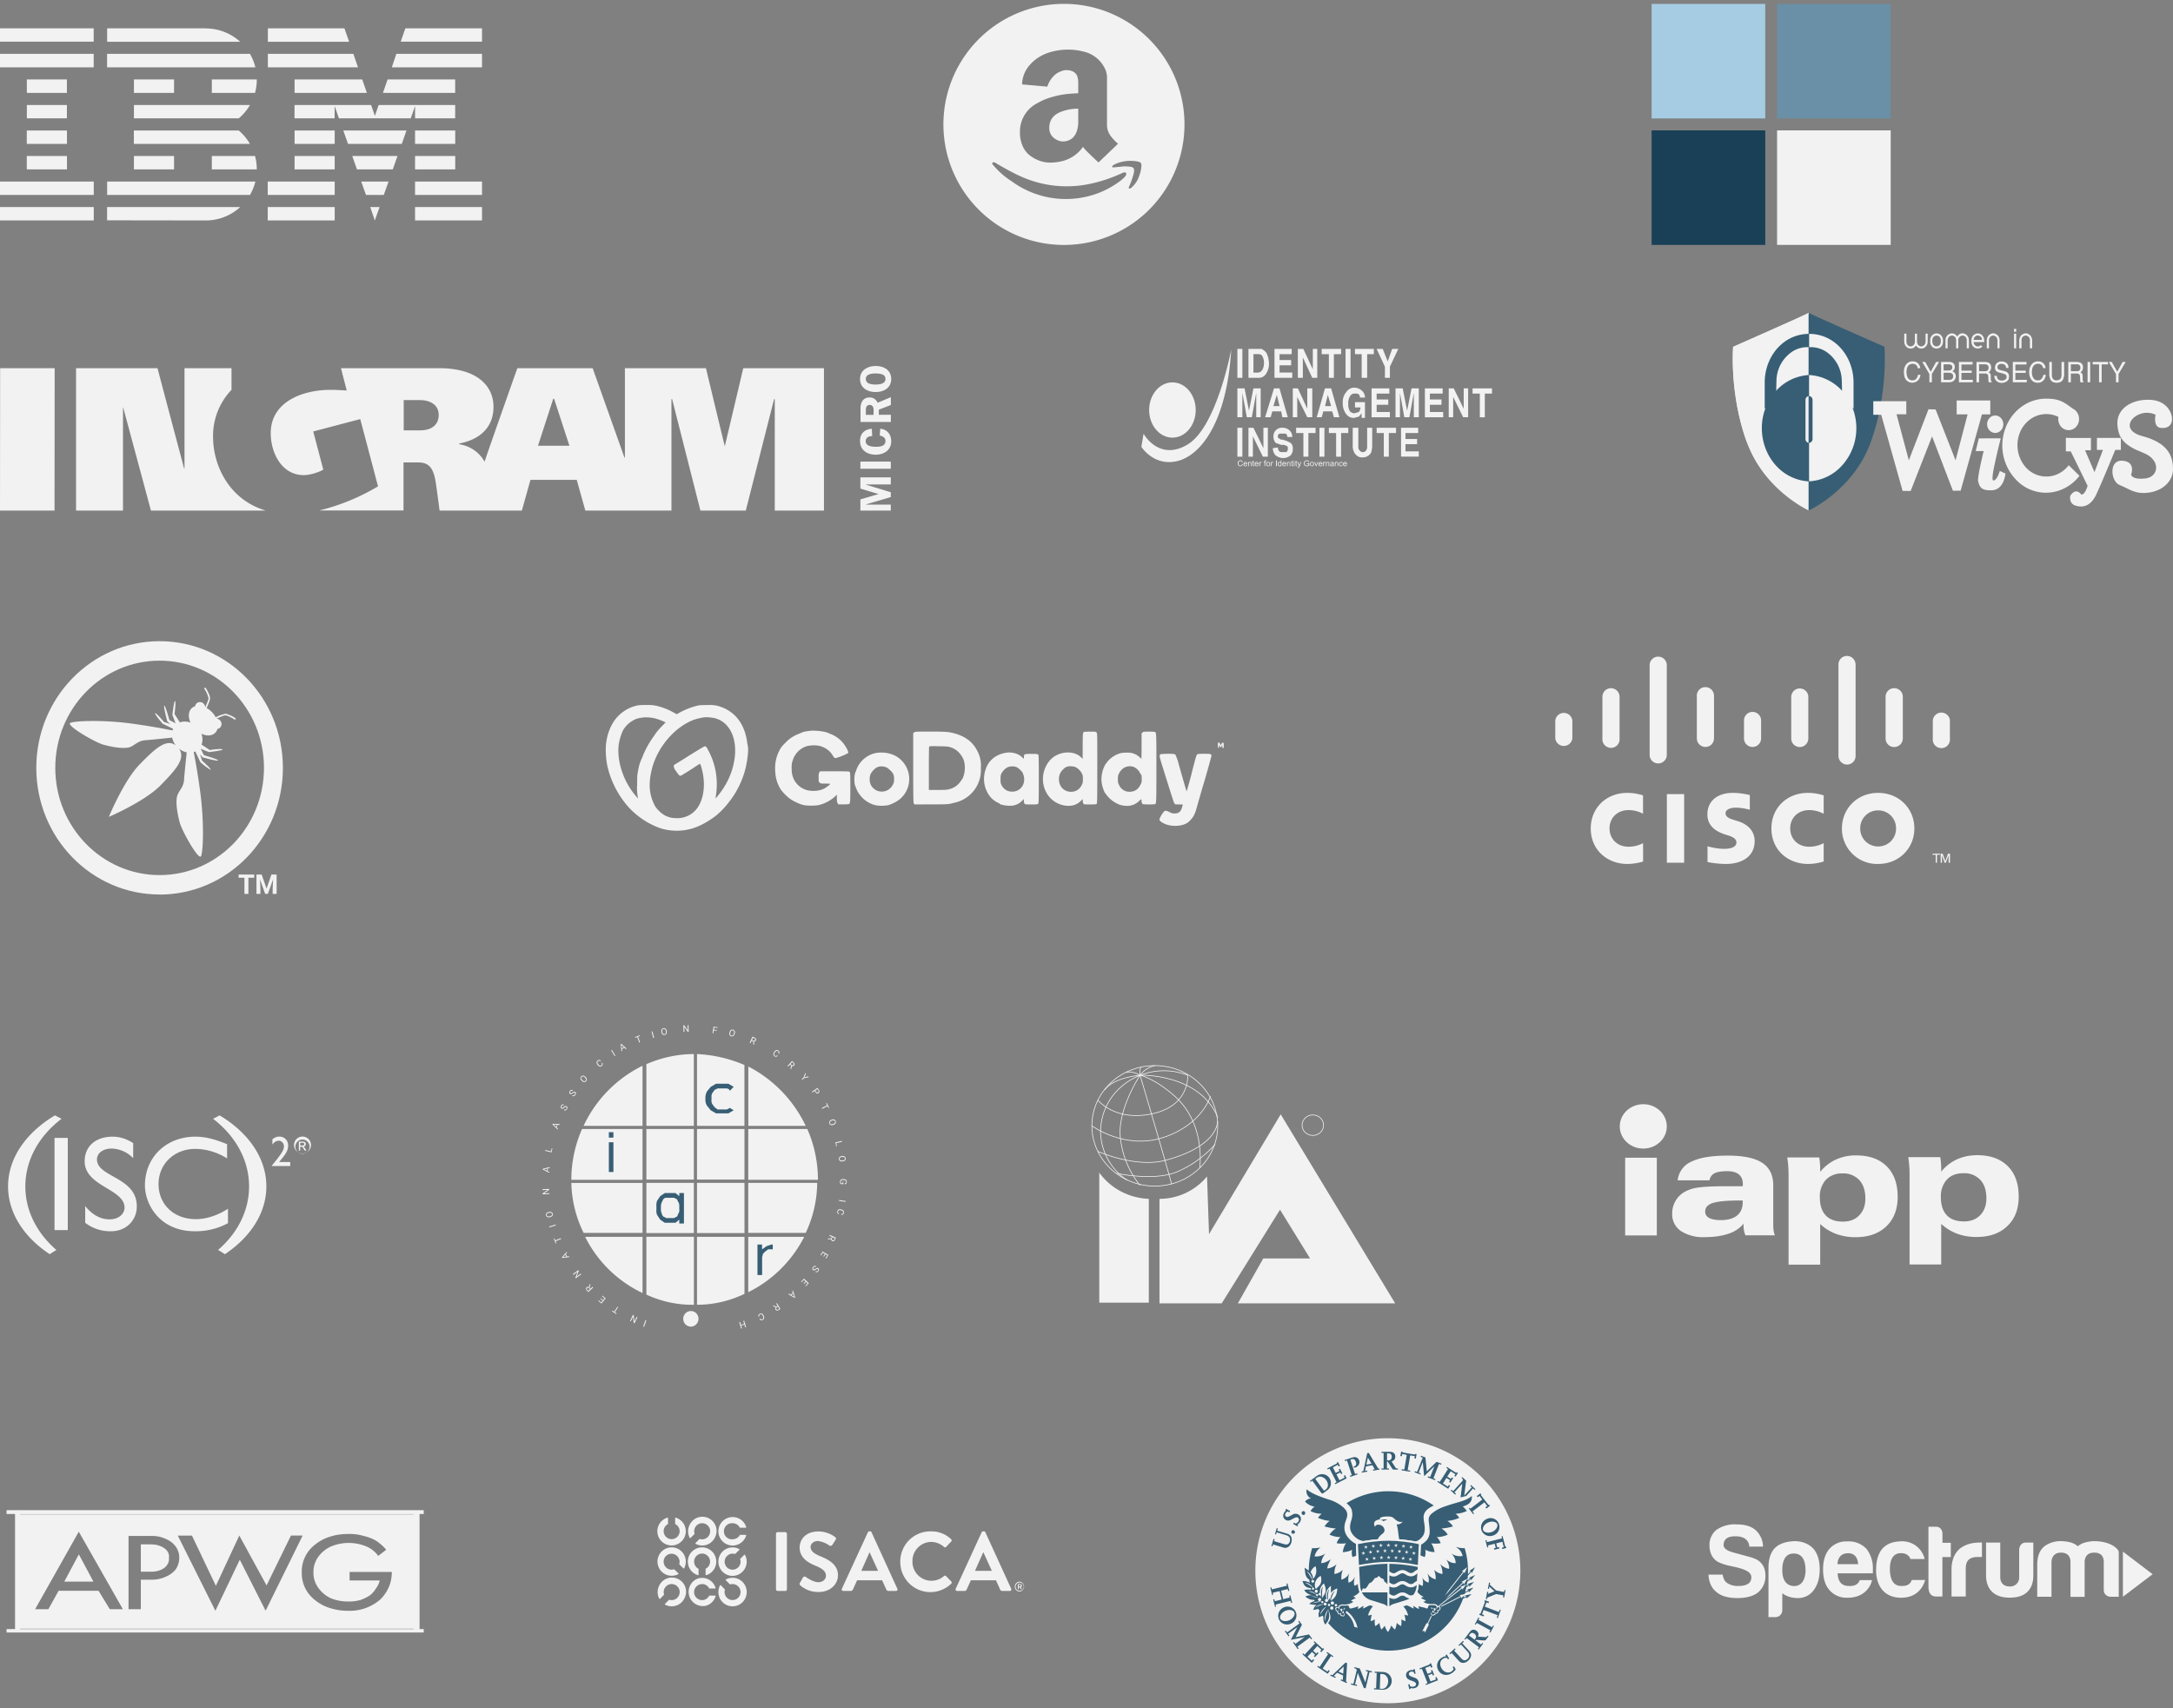 <svg xmlns="http://www.w3.org/2000/svg" shape-rendering="geometricPrecision" text-rendering="geometricPrecision" viewBox="0 0 318 250"><rect x="0" y="0" width="318" height="250" fill="#808080" stroke="none"/><path fill="#f2f2f2" d="M13.72 30.3v1.96H0V30.3h13.72Zm21.43 0a7.43 7.43 0 0 1-5.05 1.96l-14.43-.02V30.3h19.48Zm20.4 0-.7 1.96-.67-1.96h1.36Zm-6.57 0v1.96h-9.8V30.3h9.8Zm21.56 0v1.96h-9.8V30.3h9.8Zm-33.17-3.73a7.42 7.42 0 0 1-.79 1.96h-20.9v-1.96h21.69Zm19.49 0-.7 1.96h-2.6l-.7-1.96h4Zm-7.88 0v1.96h-9.8v-1.96h9.8Zm21.56 0v1.96h-9.8v-1.96h9.8Zm-56.82 0v1.96H0v-1.96h13.72ZM9.8 22.83v1.96H3.92v-1.96H9.8Zm15.67 0v1.96H19.6v-1.96h5.88Zm11.85 0c.18.64.26 1.3.26 1.96H31v-1.96h6.33Zm20.85 0-.69 1.96h-5.24l-.69-1.96h6.62Zm-9.19 0v1.96h-5.87v-1.96h5.87Zm17.64 0v1.96h-5.88v-1.96h5.88ZM9.8 19.1v1.96H3.92V19.1H9.8Zm39.18 0v1.96h-5.87V19.1h5.87Zm17.64 0v1.96h-5.88V19.1h5.88Zm-31.68 0a7.5 7.5 0 0 1 1.64 1.96H19.59V19.1h15.35Zm24.54 0-.68 1.96h-7.87l-.69-1.96h9.24Zm-5.17-3.73.55 1.58.55-1.58h11.2v1.95h-5.87v-1.8l-.63 1.8H49.6l-.63-1.8v1.8H43.1v-1.95h11.2Zm-34.72 0h16.99a7.5 7.5 0 0 1-1.64 1.95H19.6v-1.95Zm-9.8 0v1.95H3.93v-1.95H9.8Zm0-3.74v1.96H3.93v-1.96H9.8Zm15.68 0v1.96H19.6v-1.96h5.88Zm12.11 0c0 .66-.08 1.32-.26 1.96H31v-1.96h6.6Zm15.43 0 .68 1.96H43.11v-1.96H53Zm13.6 0v1.96H56.04l.68-1.96h9.9Zm-52.9-3.74v1.96H0V7.88h13.72Zm22.87 0c.36.61.62 1.27.79 1.96h-21.7V7.88h20.91Zm33.96 0v1.96h-13.2L58 7.88h12.53Zm-18.83 0 .68 1.96H39.2V7.88h12.5Zm-38-3.73V6.1H0V4.15h13.72Zm16.4 0c1.86 0 3.66.7 5.04 1.95H15.68V4.15H30.1Zm40.43 0V6.1h-11.9l.68-1.95h11.22Zm-20.13 0 .68 1.95H39.2V4.15h11.2Zm104.64 12.29c-.45.2-.82.48-1.1.87-.26.38-.4.85-.4 1.4 0 .7.3 1.24.88 1.62.56.36 1.14.45 1.75.27.7-.2 1.18-.7 1.43-1.5a4 4 0 0 0 .18-1.24V15.9c-.94 0-1.87.18-2.74.55ZM156.12.57a17.64 17.64 0 1 0-.84 35.27 17.64 17.64 0 0 0 .84-35.27Zm1.4 10.34c-.28-.43-.79-.65-1.52-.65-.05 0-.12 0-.2.02-.1 0-.27.06-.51.14-.25.1-.49.21-.7.36a3.73 3.73 0 0 0-1.32 1.9l-3.7-.33a4.41 4.41 0 0 1 1.12-2.83c.38-.44.83-.83 1.36-1.16.52-.33 1.16-.6 1.9-.8 1.53-.4 3.14-.4 4.67 0a4.6 4.6 0 0 1 3.22 2.81c.1.33.16.63.16.9v7.19c.04.54.24 1.05.57 1.48.27.35.56.67.89.96l.16.13-2.86 2.74a43.12 43.12 0 0 1-1.72-1.64l-.23-.24c-.1-.1-.2-.23-.32-.4a5.25 5.25 0 0 1-2.83 2.03c-.57.16-1.15.25-1.76.27a4.5 4.5 0 0 1-1.72-.25 5.36 5.36 0 0 1-1.48-.8 3.5 3.5 0 0 1-1.05-1.38 4.8 4.8 0 0 1-.39-1.98 4.67 4.67 0 0 1 2.6-4.31c.52-.3 1.04-.53 1.54-.7a13.5 13.5 0 0 1 3.14-.65c.42-.03.83-.06 1.25-.07V12.1c0-.54-.1-.93-.26-1.19Zm7.11 14.94c-.11.13-.3.3-.56.53a13.6 13.6 0 0 1-2.97 1.73 13.42 13.42 0 0 1-13.05-1.58 11.91 11.91 0 0 1-2.84-2.53.19.19 0 0 1 .01-.15.28.28 0 0 1 .1-.08.3.3 0 0 1 .3.03c1.6.95 2.86 1.62 3.77 2.02a16.32 16.32 0 0 0 10.05 1.1c1.6-.33 3.23-.87 4.91-1.65.1-.04.22-.05.33-.03.1.02.14.1.14.21s-.06.25-.19.4Zm2.36-1.14c-.07.44-.2.85-.36 1.25-.22.59-.6 1.1-1.07 1.51-.14.12-.25.15-.32.11-.08-.04-.08-.13 0-.29.17-.36.36-.86.55-1.48.2-.62.23-1.02.09-1.2a.45.45 0 0 0-.2-.14 1.3 1.3 0 0 0-.34-.08l-.37-.03a4.04 4.04 0 0 0-.84.02l-.97.1h-.1l-.1.01h-.16l-.02-.02-.02-.04c-.05-.13.15-.29.6-.49a5.46 5.46 0 0 1 2.64-.37c.52.04.84.14.96.29.1.13.1.42.03.85Z"/><path fill="#a5cce2" d="M258.32 17.33H241.7V.57h16.63v16.76Z"/><path fill="#6990a6" d="M276.69 17.33h-16.63V.57h16.63v16.76Z"/><path fill="#194056" d="M258.32 35.84H241.7V19.08h16.63v16.76Z"/><path fill="#f2f2f2" d="M276.69 35.84h-16.63V19.08h16.63v16.76ZM126.7 55.46c0-.57.55-.81 1.44-.81.88 0 1.44.2 1.44.8 0 .74-.89.82-1.44.82-.89 0-1.43-.23-1.43-.81Zm3.72 0c0-1.12-.84-1.9-2.28-1.9-1.03 0-2.28.52-2.28 1.9 0 1.31 1.1 1.91 2.28 1.91 1.2 0 2.28-.6 2.28-1.91Zm-3.71 5.25v-.8c0-.48.3-.66.56-.66.28 0 .57.2.57.67v.79h-1.14Zm1.9 0v-.76l1.76-.68v-1.15l-1.95.82a1.2 1.2 0 0 0-1.15-.78c-.82 0-1.34.54-1.34 1.61v1.98h4.44V60.7h-1.76Zm-1.03 2.03c-1.07.11-1.72.68-1.72 1.8 0 1.34 1.06 2 2.28 2s2.28-.66 2.28-1.97c0-1.02-.6-1.74-1.61-1.83l-.07 1c.42.07.84.3.84.78 0 .78-.78.86-1.39.86-.53 0-1.5-.06-1.5-.81 0-.57.45-.75.95-.75l-.06-1.08Zm2.78 4.81h-4.45v1.04h4.45v-1.04Zm0 4.48v.71l-3.62 1.07v.03h3.62v.88h-4.45v-1.64l2.67-.78-2.67-.8v-1.64h4.45v1.03h-3.62v.04l3.62 1.1ZM38.9 74.72H22.09l-4.06-15.08H18v15.08h-6.87V53.88h11.92c1.26 4.8 3.9 14.7 3.9 14.7H27v-14.7h6.88v3.17a9.73 9.73 0 0 0-2.7 6.9c0 4.1 2.3 9.18 7.73 10.77Zm81.68-20.84v20.84h-7.2V58.41h-.1l-4.14 16.31h-6.64l-4.14-16.31h-.1v16.31h-12.6l-1.26-4.5h-6.77l-1.26 4.5H64.33s-.4-3.06-.52-3.84c-.35-2.58-1.13-3.21-2.66-3.21h-2.1v7.03H46.72a31 31 0 0 0 8.6-3.53l-2.6-9.84-6.88 1.81 1.47 5.58c-.43.3-1.85.81-2.84.81-3.28 0-4.85-3.3-4.85-6.14 0-4.6 4.66-6.34 8.76-6.34.95 0 2.18.08 2.36.1l-.84-3.27h14.35c5.74 0 7.97 2.73 7.97 5.65 0 4.4-4.19 5.22-4.98 5.36-.02 0-.02.13 0 .13a5.07 5.07 0 0 1 3.68 2.55c-.03-.07 4.38-12.54 4.79-13.69h11.02l4.65 13.07h.07V53.88h11.86s2.74 11.42 2.76 11.42l2.7-11.42h11.81Zm-120.56 0H8l-.02 20.84H0l.02-20.84Zm80.94 4.48-2.23 6.87h4.6l-2.24-6.87h-.13Zm-21.88 4.62h2.37c1.94 0 2.75-1 2.75-2.24 0-1.57-1.34-2.19-2.75-2.19h-2.37v4.43Zm112.5 1.06c1.88 0 3.4-1.8 3.4-4.04 0-2.23-1.52-4.04-3.4-4.04-1.89 0-3.41 1.81-3.41 4.04s1.52 4.04 3.4 4.04Z"/><path fill="#f2f2f2" d="m167.35 63.47-.32 1.92c.51.74 1.2 1.34 2 1.75.78.38 1.63.54 2.47.46 3.9-.29 8.03-5.48 8.68-16.45 0 0-2.1 11.26-6.33 13.86-4.22 2.6-6.5-1.54-6.5-1.54Zm14.45-8.18h-.72v-4.23h.73v4.23Zm2.93-4.14c.26.11.49.31.65.58l.24.67c0 .2.08.49.08.68.03.5-.08 1.02-.32 1.44a1.5 1.5 0 0 1-.48.57c-.2.13-.43.2-.66.2h-1.54v-4.23h2.03v.1Zm-1.3.68v2.7h.65c.16-.01.3-.07.44-.17a1 1 0 0 0 .3-.42 2 2 0 0 0 .15-.77 1.9 1.9 0 0 0-.24-1.05c-.08-.2-.32-.3-.65-.3h-.65Zm5.6 0h-1.78v.86h1.7v.77h-1.7v1.06h1.86v.77h-2.6v-4.23h2.52v.77Zm.9-.77h.8l1.39 2.98v-2.98h.65v4.23h-.73l-1.38-2.98v2.98h-.73v-4.23Zm6.33 0v.77h-1.06v3.46h-.73v-3.46h-1.05v-.77h2.84Zm1.38 4.23h-.73v-4.23h.73v4.23Zm3.41-4.23v.77h-.98v3.46h-.8v-3.46h-.98v-.77h2.76Zm2.68 0h.9l-1.23 2.6v1.63h-.73v-1.63l-1.21-2.6h.89l.73 1.83.65-1.83Zm-20.3 5.77h1.06v4.23h-.65V57.5l-.65 3.56h-.73l-.65-3.56v3.56h-.73v-4.23h1.05l.65 3.27.65-3.27Zm3.01 0h.8l1.22 4.23h-.8l-.17-.86h-1.3l-.24.86h-.81l1.3-4.23Zm-.09 2.6h.9l-.4-1.64-.5 1.64Zm2.85-2.6h.73l1.38 2.98v-2.98h.73v4.23h-.73l-1.47-2.98v2.98h-.65v-4.23Zm4.7 0h.9l1.21 4.23h-.8l-.25-.86h-1.3l-.24.86h-.73l1.21-4.23Zm0 2.6h.9l-.49-1.64-.4 1.64Zm5.12-1.25a.64.64 0 0 0-.11-.38.47.47 0 0 0-.3-.2h-.4a.64.64 0 0 0-.37.09.79.79 0 0 0-.28.3c-.2.33-.29.74-.25 1.15-.03.37.06.75.25 1.06.18.18.41.28.65.28l.65-.19c.14-.18.23-.42.24-.67h-.81v-.77h1.46v2.3h-.49v-.67l-.4.49-.73.19c-.22 0-.43-.04-.63-.14s-.37-.25-.51-.44a2.58 2.58 0 0 1-.49-1.63c-.01-.29.02-.57.1-.84.1-.26.22-.5.39-.7.14-.22.33-.4.54-.52.21-.11.44-.17.68-.16.41 0 .81.17 1.13.48.13.11.24.26.3.43.08.16.11.35.11.54h-.73Zm4.3-.58h-1.86v.86h1.7v.77h-1.7v1.06h1.94v.77h-2.68v-4.23h2.6v.77Zm3.25-.77h1.06v4.23h-.73V57.5l-.65 3.56h-.74l-.64-3.56v3.56h-.65v-4.23h1.05l.65 3.27.65-3.27Zm4.55.77h-1.87v.86h1.7v.77h-1.7v1.06h1.95v.77h-2.68v-4.23h2.6v.77Zm.89-.77h.73l1.46 2.98v-2.98h.65v4.23h-.73l-1.46-2.98v2.98h-.65v-4.23Zm6.33 0v.77h-1.05v3.46h-.73V57.6h-1.06v-.77h2.84Zm-36.54 10h-.72V62.6h.73v4.23Zm.9-4.23h.73l1.46 2.98V62.6h.65v4.23h-.73l-1.46-2.98v2.98h-.65V62.6Zm4.3 2.89c0 .17.07.34.16.48.09.19.33.19.57.19h.5c.07-.04.13-.1.18-.2a.55.55 0 0 0 .05-.28c0-.2 0-.29-.08-.39l-.48-.19h-.41l-.81-.29a1.46 1.46 0 0 1-.25-1.39c.05-.16.14-.31.25-.43.14-.15.31-.26.5-.33.17-.06.36-.08.55-.06.55 0 1.05.3 1.28.8.07.17.1.36.1.55h-.73c0-.1 0-.2-.05-.29a.44.44 0 0 0-.19-.2h-.9c-.16.1-.24.2-.24.4 0 .18.08.28.16.28.07.07.15.12.23.16.09.03.17.04.26.03l.65.2.57.28c.11.1.2.23.26.39.06.15.08.31.06.48.01.18-.01.36-.07.52-.06.17-.14.32-.25.44-.31.24-.68.38-1.06.39-.4 0-.8-.14-1.13-.39a1.3 1.3 0 0 1-.3-.47 1.34 1.34 0 0 1-.1-.59l.72-.1Zm5.52-2.89v.77h-1.05v3.46h-.73v-3.46h-1.06v-.77h2.84Zm1.3 4.23h-.73V62.6h.73v4.23Zm3.49-4.23v.77h-1.05v3.46h-.73v-3.46h-1.06v-.77h2.84Zm.65 0h.82v2.6c0 .29 0 .48.08.57.08.1.24.39.56.39a.5.5 0 0 0 .34-.09c.1-.07.18-.17.23-.3.08-.1.08-.28.08-.57v-2.6h.74v2.6c0 .36-.06.72-.17 1.06-.14.21-.32.4-.54.5-.2.13-.44.18-.67.17-.24.03-.48-.02-.7-.14-.2-.12-.4-.3-.52-.53a1.97 1.97 0 0 1-.25-1.06v-2.6Zm6.34 0v.77h-1.06v3.46h-.73v-3.46h-1.05v-.77h2.84Zm3.24.77h-1.86v.87h1.7V65h-1.7v1.05h1.95v.77h-2.6V62.6h2.51v.77Zm-25.77 4.55.1.03a.37.37 0 0 1-.12.21.35.35 0 0 1-.22.07.4.4 0 0 1-.22-.05.36.36 0 0 1-.13-.16.58.58 0 0 1 0-.46.34.34 0 0 1 .15-.15.42.42 0 0 1 .2-.05c.09 0 .16.02.21.07.06.04.1.1.12.18l-.1.02a.26.26 0 0 0-.1-.13.23.23 0 0 0-.13-.04.25.25 0 0 0-.26.17.52.52 0 0 0-.02.16c0 .07 0 .13.03.19.02.05.05.1.1.12.04.02.09.04.14.04.06 0 .12-.02.16-.06.05-.04.08-.1.09-.16Zm.65.1.1.01a.26.26 0 0 1-.09.15.28.28 0 0 1-.17.05.28.28 0 0 1-.21-.08.32.32 0 0 1-.08-.23c0-.1.03-.18.08-.24a.27.27 0 0 1 .2-.09c.09 0 .15.03.2.09.05.05.08.13.08.23v.03h-.46c0 .07.03.12.06.15.06.06.16.08.23.03a.2.2 0 0 0 .06-.1Zm-.34-.17h.34a.2.2 0 0 0-.04-.11.16.16 0 0 0-.13-.06.17.17 0 0 0-.12.05.19.19 0 0 0-.05.12Zm.58.37v-.61h.09v.09c.04-.07.11-.1.2-.1l.1.01c.03.02.05.03.06.06a.2.2 0 0 1 .04.07v.48h-.1v-.37l-.01-.1a.1.1 0 0 0-.05-.05.13.13 0 0 0-.07-.02.17.17 0 0 0-.11.05c-.03.02-.05.08-.05.16v.33h-.1Zm.88-.1.01.1h-.08l-.08-.01a.1.1 0 0 1-.05-.05.38.38 0 0 1-.01-.12v-.35h-.08v-.08h.08v-.15l.1-.06v.2h.1v.09h-.1v.41l.03.02.03.01h.05Zm.52-.1.1.01a.26.26 0 0 1-.26.2.28.28 0 0 1-.22-.08.32.32 0 0 1-.08-.23c0-.1.03-.18.08-.24a.27.27 0 0 1 .2-.09c.1 0 .16.03.2.09.06.05.09.13.09.23v.03h-.46c0 .07.02.12.06.15.03.04.07.06.13.06a.2.2 0 0 0 .1-.03.2.2 0 0 0 .06-.1Zm-.34-.17h.34a.2.2 0 0 0-.04-.11.16.16 0 0 0-.13-.06.17.17 0 0 0-.12.05.19.19 0 0 0-.05.12Zm.57.37v-.61h.1v.1a.27.27 0 0 1 .06-.1.12.12 0 0 1 .07-.02.2.2 0 0 1 .1.04l-.03.1a.15.15 0 0 0-.08-.03.1.1 0 0 0-.1.08.39.39 0 0 0-.01.12v.32h-.1Zm.75 0v-.53h-.1v-.08h.1v-.16a.13.13 0 0 1 .06-.06.19.19 0 0 1 .1-.03l.1.01-.01.1-.06-.01c-.04 0-.06 0-.07.02l-.02.07v.06h.12v.08h-.12v.53h-.1Zm.26-.3c0-.12.03-.2.1-.26a.28.28 0 0 1 .19-.07c.08 0 .15.03.2.09.06.05.08.13.08.22a.4.4 0 0 1-.03.19.24.24 0 0 1-.1.1.3.3 0 0 1-.15.04.28.28 0 0 1-.21-.08.35.35 0 0 1-.08-.24Zm.1 0c0 .07.02.13.06.17.03.04.07.06.13.06.05 0 .09-.02.12-.06.04-.04.06-.1.06-.18s-.02-.13-.06-.17a.16.16 0 0 0-.12-.06c-.06 0-.1.02-.13.06-.04.04-.05.1-.05.17Zm.6.3v-.61h.09v.1a.26.26 0 0 1 .06-.1.11.11 0 0 1 .07-.02.2.2 0 0 1 .1.04l-.03.1a.15.15 0 0 0-.08-.03.1.1 0 0 0-.1.08.39.39 0 0 0-.01.12v.32h-.1Zm.74 0v-.84h.12v.84h-.12Zm.7 0v-.08a.2.2 0 0 1-.18.1.24.24 0 0 1-.13-.05.27.27 0 0 1-.1-.11.4.4 0 0 1-.03-.17c0-.06.01-.11.03-.16.03-.1.13-.16.23-.16a.2.2 0 0 1 .17.09v-.3h.1v.84h-.1Zm-.33-.3c0 .07.01.13.05.17a.15.15 0 0 0 .23 0c.03-.04.05-.1.05-.17a.3.3 0 0 0-.05-.18.15.15 0 0 0-.24 0c-.03.03-.04.1-.04.17Zm1 .1.1.01a.26.26 0 0 1-.09.15.28.28 0 0 1-.17.05.28.28 0 0 1-.21-.08.32.32 0 0 1-.08-.23c0-.1.03-.18.08-.24a.27.27 0 0 1 .2-.09c.09 0 .15.03.2.09.06.05.08.13.08.23v.03h-.45c0 .07.02.12.05.15.06.06.16.08.23.03a.2.2 0 0 0 .06-.1Zm-.34-.17h.34a.2.2 0 0 0-.04-.11.16.16 0 0 0-.13-.06.17.17 0 0 0-.12.05.19.19 0 0 0-.05.12Zm.58.37v-.61h.1v.09c.04-.07.1-.1.19-.1l.1.01.07.06a.2.2 0 0 1 .03.07v.48h-.1v-.37l-.01-.1a.1.1 0 0 0-.04-.05.13.13 0 0 0-.08-.02.17.17 0 0 0-.11.05c-.03.02-.05.08-.05.16v.33h-.1Zm.88-.1.01.1h-.08l-.08-.01a.1.1 0 0 1-.05-.05v-.47h-.08v-.08h.07v-.15l.1-.06v.2h.1v.09h-.1v.41l.03.02.03.01h.05Zm.1-.62v-.12h.1v.12h-.1Zm0 .72v-.61h.1v.6h-.1Zm.49-.1.01.1h-.08l-.08-.01a.1.1 0 0 1-.05-.05.38.38 0 0 1-.01-.12v-.35h-.08v-.08h.08v-.15l.1-.06v.2h.1v.09h-.1v.41l.03.02.03.01h.05Zm.1.33-.02-.1.06.02c.03 0 .04 0 .06-.02a.1.1 0 0 0 .03-.03.52.52 0 0 0 .04-.1l-.23-.61h.11l.13.35.04.14.05-.14.13-.35h.1l-.23.62-.06.14a.21.21 0 0 1-.06.07.15.15 0 0 1-.09.03c-.02 0-.04 0-.07-.02Zm1.32-.56v-.1h.36v.31a.64.64 0 0 1-.17.1.5.5 0 0 1-.4-.02.36.36 0 0 1-.16-.15.52.52 0 0 1 0-.45.34.34 0 0 1 .15-.17.46.46 0 0 1 .22-.05c.06 0 .12.01.16.03.05.02.1.05.12.08.03.04.05.09.06.14l-.1.03a.31.31 0 0 0-.04-.1.2.2 0 0 0-.08-.06.34.34 0 0 0-.25 0 .24.24 0 0 0-.1.06.27.27 0 0 0-.04.08.43.43 0 0 0-.04.17c0 .08.02.14.04.2.06.09.16.14.27.15.05 0 .1-.02.14-.04a.37.37 0 0 0 .1-.06v-.15h-.24Zm.47.02c0-.11.03-.2.1-.25a.29.29 0 0 1 .19-.07c.08 0 .15.03.2.09.06.05.08.13.08.22a.4.4 0 0 1-.03.19.25.25 0 0 1-.1.1.3.3 0 0 1-.15.04.28.28 0 0 1-.21-.08.35.35 0 0 1-.08-.24Zm.1 0c0 .08.02.14.06.18.03.04.07.06.13.06.05 0 .09-.02.12-.06.04-.04.06-.1.06-.18s-.02-.13-.06-.17a.16.16 0 0 0-.12-.06c-.06 0-.1.02-.13.06-.04.04-.05.1-.05.17Zm.76.3-.23-.6h.11l.13.36.04.13c0-.04.02-.07.04-.12l.13-.37h.11l-.23.6h-.1Zm.84-.19.1.01a.26.26 0 0 1-.09.15.28.28 0 0 1-.17.05.28.28 0 0 1-.22-.08.32.32 0 0 1-.07-.23c0-.1.02-.18.08-.24a.27.27 0 0 1 .2-.09c.08 0 .15.03.2.09.05.05.08.13.08.23v.03h-.46c0 .07.03.12.06.15.03.04.08.06.13.06a.2.2 0 0 0 .1-.03.2.2 0 0 0 .06-.1Zm-.34-.17h.34a.2.2 0 0 0-.04-.11.16.16 0 0 0-.13-.06.17.17 0 0 0-.12.05.19.19 0 0 0-.05.12Zm.57.37v-.61h.1v.1a.26.26 0 0 1 .06-.1.11.11 0 0 1 .07-.02.2.2 0 0 1 .1.04l-.03.1a.15.15 0 0 0-.08-.03.1.1 0 0 0-.1.08.39.39 0 0 0-.01.12v.32h-.1Zm.4 0v-.61h.09v.09c.05-.07.1-.1.2-.1l.1.01c.03.02.05.03.06.06l.04.07v.48h-.1v-.37l-.01-.1a.1.1 0 0 0-.05-.05.13.13 0 0 0-.07-.02.17.17 0 0 0-.11.05c-.03.02-.05.08-.05.16v.33h-.1Zm1.05-.08a.31.31 0 0 1-.22.09c-.07 0-.12-.01-.16-.05a.16.16 0 0 1-.05-.12c0-.06.03-.1.07-.14a.26.26 0 0 1 .07-.04l.1-.01c.06 0 .12-.02.18-.04v-.03c0-.04 0-.07-.03-.08-.03-.03-.06-.04-.12-.04-.05 0-.08 0-.1.03-.03.01-.04.04-.06.09l-.1-.02.05-.1a.2.2 0 0 1 .1-.06.4.4 0 0 1 .13-.03l.13.02.07.05.03.07v.23l.01.19.03.07h-.11a.21.21 0 0 1-.02-.08Zm-.01-.23a.74.74 0 0 1-.17.04.37.37 0 0 0-.09.02.08.08 0 0 0-.04.04.1.1 0 0 0 .02.12l.09.02c.04 0 .07 0 .1-.03a.17.17 0 0 0 .07-.07.25.25 0 0 0 .02-.1v-.04Zm.27.3v-.6h.09v.09c.04-.07.1-.1.2-.1l.1.01c.02.02.05.03.06.06a.2.2 0 0 1 .03.07l.01.1v.38h-.1v-.37l-.01-.1a.1.1 0 0 0-.05-.05.14.14 0 0 0-.07-.02.17.17 0 0 0-.11.05c-.03.02-.05.08-.05.16v.33h-.1Zm1.05-.22.1.02a.26.26 0 0 1-.25.22.26.26 0 0 1-.2-.08.34.34 0 0 1-.08-.23c0-.07 0-.13.03-.18a.23.23 0 0 1 .1-.1.3.3 0 0 1 .15-.05c.06 0 .12.02.16.06.04.03.07.08.08.14l-.1.01a.16.16 0 0 0-.05-.09.13.13 0 0 0-.09-.03c-.05 0-.1.02-.13.06-.03.03-.05.1-.05.17 0 .08.02.14.05.18s.07.06.13.06c.03 0 .07-.02.1-.04a.18.18 0 0 0 .05-.12Zm.6.03.11.01a.26.26 0 0 1-.27.2.28.28 0 0 1-.2-.08.32.32 0 0 1-.09-.23c0-.1.03-.18.08-.24a.27.27 0 0 1 .2-.09c.09 0 .16.03.2.09.06.05.09.13.09.23v.03h-.46c0 .07.02.12.06.15.03.04.07.06.12.06.04 0 .07-.01.1-.03a.2.2 0 0 0 .06-.1Zm-.33-.17h.34a.2.2 0 0 0-.04-.11.16.16 0 0 0-.13-.06.17.17 0 0 0-.12.05.19.19 0 0 0-.05.12Zm56.96-17.1s10.68-4.7 11.1-4.98v28.95s-6.53-2.94-9.1-10.02c-2.56-7.08-2-13.95-2-13.95Z"/><path fill="#375e74" d="M275.78 50.75s-10.7-4.7-11.11-4.98v28.95s6.54-2.94 9.1-10.02c2.57-7.08 2.01-13.95 2.01-13.95Z"/><path fill="#f2f2f2" d="M255.63 64.7c-2.58-7.08-2-13.95-2-13.95s10.68-4.7 11.1-4.98"/><path fill="#375e74" d="M258.25 59.83v-3.86c0-2.8 1.5-5.4 3.88-6.53a6.1 6.1 0 0 1 2.62-.58v1.95a4.07 4.07 0 0 0-2.35.57 5.21 5.21 0 0 0-2.43 4.34c-.07 2.22 0 2.53 0 2.53l-1.72 1.58Z"/><path fill="#f2f2f2" d="M271.25 59.83v-3.86c0-2.8-1.49-5.4-3.88-6.53a6.1 6.1 0 0 0-2.62-.58v1.95c.82-.05 1.63.15 2.35.57 1.5.94 2.4 2.58 2.43 4.34.07 2.22 0 2.53 0 2.53l1.72 1.58Z"/><path fill="#375e74" d="M264.74 64.8a.49.49 0 0 1-.37-.16.57.57 0 0 1-.15-.4v-5.71c0-.15.05-.3.15-.4.1-.1.23-.16.37-.16h.01v-3.09a7 7 0 0 0-4.91 2.4 8.11 8.11 0 0 0-2.01 5.38c0 2.01.72 3.94 2 5.39a7.02 7.02 0 0 0 4.92 2.4V64.8h-.01Z"/><path fill="#f2f2f2" d="M264.74 54.88v3.09a.5.5 0 0 1 .36.16c.1.1.15.25.15.4v5.71c0 .15-.05.3-.15.4a.5.5 0 0 1-.36.16v5.64a7.02 7.02 0 0 0 4.9-2.4 8.12 8.12 0 0 0 2.02-5.38c0-2-.72-3.93-2.01-5.38a7.02 7.02 0 0 0-4.91-2.4ZM282.1 50c0 .14-.02.27-.07.4-.05.11-.12.22-.2.3a.74.74 0 0 1-.3.23.75.75 0 0 1-.37.07.8.8 0 0 1-.45-.12c-.13-.08-.25-.2-.33-.33a.88.88 0 0 1-.33.34.8.8 0 0 1-.45.11.74.74 0 0 1-.35-.07.66.66 0 0 1-.3-.22.96.96 0 0 1-.2-.31 1.21 1.21 0 0 1-.08-.4v-1.17h.32v1.2c0 .09.01.18.05.25.05.16.17.3.33.35.07.05.15.07.23.06.09 0 .17-.01.25-.06a.55.55 0 0 0 .19-.13c.06-.06.1-.14.13-.22a.51.51 0 0 0 .06-.25v-1.2h.31v1.2c0 .09.02.18.06.25.02.09.06.16.12.22s.13.1.2.13c.08.05.16.07.24.06.08 0 .17-.01.24-.06a.57.57 0 0 0 .2-.13c.06-.06.1-.14.13-.22a.73.73 0 0 0 .06-.25v-1.2h.31V50Zm2.24 0c0 .14-.02.27-.07.4-.05.12-.12.23-.2.32a.74.74 0 0 1-.3.2.76.76 0 0 1-.37.08.74.74 0 0 1-.36-.07.75.75 0 0 1-.3-.2c-.08-.1-.15-.21-.2-.33a1.19 1.19 0 0 1-.07-.4v-.2c0-.14.02-.27.07-.4.05-.12.12-.22.2-.32a.6.6 0 0 1 .3-.2c.23-.12.5-.12.72 0 .12.03.22.1.3.2.09.1.15.2.21.32.04.13.07.26.07.4v.2Zm-.32 0v-.2c0-.1-.01-.2-.05-.28a.55.55 0 0 0-.12-.22.48.48 0 0 0-.2-.13.44.44 0 0 0-.25-.06.43.43 0 0 0-.24.06.52.52 0 0 0-.33.35.64.64 0 0 0-.05.28v.2c0 .1.02.2.06.28.04.16.16.3.32.35.07.05.16.07.24.06.08 0 .17-.01.24-.06a.54.54 0 0 0 .33-.35.65.65 0 0 0 .05-.28Zm4.11.97h-.31v-1.2a.52.52 0 0 0-.06-.25.49.49 0 0 0-.32-.35.42.42 0 0 0-.24-.06.48.48 0 0 0-.24.06.46.46 0 0 0-.2.13.53.53 0 0 0-.13.22.51.51 0 0 0-.05.25v1.2h-.32v-1.2a.51.51 0 0 0-.05-.25.49.49 0 0 0-.32-.35.42.42 0 0 0-.24-.06.48.48 0 0 0-.25.06.57.57 0 0 0-.32.35.52.52 0 0 0-.06.25v1.2h-.31V49.8c0-.14.02-.27.06-.4.06-.12.13-.22.21-.32a.87.87 0 0 1 .3-.2.81.81 0 0 1 .82.04c.13.08.25.2.33.35.14-.3.44-.5.77-.49.13 0 .25.03.36.1.11.03.22.1.3.2s.15.2.2.32c.05.13.07.26.07.4v1.17Zm2.24-.91h-1.55c0 .09.03.17.06.25s.08.15.14.2c.05.06.11.1.18.14.15.06.33.06.48 0a.76.76 0 0 0 .2-.15l.22.22a.75.75 0 0 1-.3.2.74.74 0 0 1-.36.08.76.76 0 0 1-.37-.07.87.87 0 0 1-.3-.2c-.08-.1-.15-.21-.2-.33a1.19 1.19 0 0 1-.07-.4v-.2c0-.14.03-.27.07-.4.06-.12.12-.22.2-.32a.87.87 0 0 1 .3-.2.8.8 0 0 1 .63-.04c.1.01.18.06.25.12.08.05.15.11.2.2.12.14.19.32.2.5.02.08.02.17.02.25v.15Zm-.33-.32c0-.08 0-.15-.02-.22a.68.68 0 0 0-.23-.3.6.6 0 0 0-.6-.07.67.67 0 0 0-.31.34.74.74 0 0 0-.06.25h1.22Zm2.58 1.23h-.31v-1.2a.73.73 0 0 0-.2-.47.57.57 0 0 0-.18-.13.5.5 0 0 0-.25-.06.42.42 0 0 0-.23.06.51.51 0 0 0-.2.13c-.06.07-.1.14-.14.22a.73.73 0 0 0-.04.25v1.2h-.32V49.8c0-.27.1-.52.28-.72a.82.82 0 0 1 .28-.2c.11-.06.24-.1.37-.1s.26.03.37.1c.11.04.21.1.3.2.08.1.15.2.2.32.05.13.07.26.07.4v1.17Zm2.43-2.42h-.31v-.43h.31v.43Zm0 2.42h-.31v-2.14h.31v2.14Zm2.34 0h-.33v-1.2a.73.73 0 0 0-.04-.25 1.14 1.14 0 0 0-.14-.22.51.51 0 0 0-.2-.13.42.42 0 0 0-.23-.06.5.5 0 0 0-.25.06.57.57 0 0 0-.2.13.73.73 0 0 0-.13.22.73.73 0 0 0-.04.25v1.2h-.33V49.8a1 1 0 0 1 .09-.4.9.9 0 0 1 .19-.32c.08-.1.19-.16.3-.2a.74.74 0 0 1 .74 0c.1.04.2.1.28.2.1.09.16.2.2.32a1 1 0 0 1 .09.4v1.17ZM280.7 53.2c.18.18.3.42.31.68h-.37a.79.79 0 0 0-.23-.47.73.73 0 0 0-.52-.17.81.81 0 0 0-.65.3c-.16.21-.24.53-.24.95 0 .3.07.6.22.85.08.1.18.2.3.25.11.06.24.08.37.07.12 0 .24-.02.35-.08.1-.06.2-.15.26-.26a1 1 0 0 0 .17-.47h.37c-.03.3-.14.57-.32.78-.45.47-1.2.5-1.68.07-.28-.27-.42-.7-.42-1.27-.01-.39.1-.77.31-1.08.23-.3.58-.47.96-.47.3-.01.59.1.8.3Zm.6-.23h.44l.8 1.43.79-1.43h.44l-1.06 1.76v1.21h-.36v-1.2l-1.04-1.77Zm2.76 0h1.2c.32 0 .55.1.69.31a.7.7 0 0 1 .12.43.7.7 0 0 1-.15.45.55.55 0 0 1-.22.18c.12.04.23.1.32.19.06.07.11.16.15.25.03.1.04.2.04.3 0 .18-.06.37-.18.5-.16.24-.42.36-.8.36h-1.17v-2.97Zm1.06 1.25a.7.7 0 0 0 .37-.07c.07-.04.12-.1.16-.16a.42.42 0 0 0 .05-.24.4.4 0 0 0-.05-.23.35.35 0 0 0-.18-.15.82.82 0 0 0-.37-.06h-.67v.91h.69Zm.12 1.37c.19.02.38-.05.5-.2.1-.18.12-.4.03-.6a.4.4 0 0 0-.2-.17.95.95 0 0 0-.38-.08h-.76v1.05h.8Zm1.43-2.62h2v.37h-1.63v.9h1.5v.33h-1.5v1.02h1.67v.35h-2.04v-2.97Zm2.57 0h1.25c.18 0 .35.03.51.1.26.12.38.36.38.7a.78.78 0 0 1-.38.72c.1.03.18.09.25.17.06.12.09.25.08.38v.4c.01.1.01.2.03.25 0 .04.02.07.04.1l.08.08v.07h-.44l-.04-.1-.01-.24-.03-.5a.4.4 0 0 0-.04-.22.37.37 0 0 0-.15-.16.63.63 0 0 0-.33-.06h-.82v1.28h-.38v-2.97Zm1.21 1.35c.15.01.29-.02.41-.1.06-.05.1-.11.12-.19a.5.5 0 0 0 .03-.22.41.41 0 0 0-.22-.43.53.53 0 0 0-.28-.07h-.89v1.01h.83Zm1.76.66c.01.15.05.3.11.42.13.19.33.29.63.29.13 0 .25-.02.37-.07.22-.1.33-.24.33-.44a.47.47 0 0 0-.14-.36 2.03 2.03 0 0 0-.44-.17l-.36-.1a1.31 1.31 0 0 1-.5-.18.6.6 0 0 1-.2-.24.66.66 0 0 1-.06-.32c0-.24.08-.48.25-.66a1 1 0 0 1 .71-.25c.26-.01.51.07.72.22.1.08.18.2.23.32a.9.9 0 0 1 .06.4h-.34a.8.8 0 0 0-.12-.37c-.11-.15-.29-.22-.55-.22a.59.59 0 0 0-.46.15.45.45 0 0 0-.14.34c0 .06.01.13.04.18.03.06.07.1.12.14.16.08.32.13.5.16l.36.09c.15.04.3.1.43.19.08.07.14.17.19.27.04.1.06.22.05.33 0 .34-.1.57-.32.7-.23.16-.5.24-.76.23-.28.01-.56-.1-.77-.3a.96.96 0 0 1-.29-.74h.35Zm2.35-2.01h2v.37h-1.63v.9h1.52v.33h-1.52v1.02h1.67v.35h-2.04v-2.97Zm4.48.23c.19.17.3.41.31.67H299a.78.78 0 0 0-.26-.47.68.68 0 0 0-.5-.16.82.82 0 0 0-.65.3c-.16.21-.24.53-.24.95-.01.3.07.6.23.85.07.1.17.2.29.25.11.06.24.08.36.07.13 0 .25-.02.35-.08.11-.06.2-.15.27-.26.09-.14.15-.3.18-.47h.35c-.02.3-.13.57-.31.78-.21.26-.54.4-.87.38-.3.01-.59-.1-.81-.3a1.8 1.8 0 0 1-.43-1.28c-.01-.4.1-.77.33-1.08.22-.3.57-.47.94-.47.3-.02.6.09.81.31Zm1.23-.23v1.84c0 .18.03.36.1.53.06.1.15.2.25.25.1.06.22.08.33.07.31 0 .53-.12.66-.35.06-.16.08-.33.08-.5v-1.84h.38v1.66a2 2 0 0 1-.14.85c-.16.36-.49.53-.95.53-.47 0-.78-.17-.94-.53-.1-.26-.16-.56-.14-.85v-1.66h.37Zm2.41 0h1.26c.17 0 .35.03.5.1.26.12.39.36.39.7 0 .15-.03.3-.1.44a.77.77 0 0 1-.29.27c.1.04.17.1.24.18.07.11.1.25.1.38v.4c0 .08 0 .17.02.25.03.09.06.15.12.18v.07h-.46a.91.91 0 0 1-.03-.1c-.01-.08-.02-.16-.01-.24l-.03-.5c-.01-.19-.07-.32-.19-.38a.63.63 0 0 0-.33-.06h-.82v1.28h-.37v-2.97Zm1.22 1.35c.14.01.28-.02.4-.1.11-.1.16-.26.14-.41a.43.43 0 0 0-.04-.25.42.42 0 0 0-.16-.18.58.58 0 0 0-.3-.07h-.89v1.01h.85Zm1.6-1.35h.38v2.97h-.38v-2.97Zm2.99 0v.35h-.93v2.62h-.38v-2.62h-.93v-.35h2.24Zm.11 0h.44l.8 1.43.79-1.43h.44l-1.04 1.76v1.21h-.37v-1.2l-1.05-1.77Zm-34.46 5.75h4.83v1.9h-1.43l1.8 6.74 2.88-7.47 1.04.03 2.92 7.44 1.76-6.72h-1.6v-2.03h4.92v2.03h-1.22l-3.12 11.17h-1.13l-3.05-7.95-3.13 7.98h-1.18L275.3 60.7h-1.16v-1.98Z"/><path fill="#f2f2f2" d="m289.58 64.15-.45 1.86h1.16s-.98 3.92-.8 4.48c.2.56.23 1.34 2.01 1.26 1.8-.07 1.98-2.45 1.98-2.45l-.83-.38s-.33 1.23-.87 1.4c-.55.15.2-2.71.57-4.39l.44-1.79-3.21.01Zm2.4-.79c.66 0 1.19-.57 1.19-1.28 0-.7-.53-1.28-1.19-1.28-.65 0-1.19.58-1.19 1.28s.54 1.28 1.2 1.28Z"/><path fill="#f2f2f2" d="M302.74 68.08a4.26 4.26 0 0 1-1.92 1.42 4.03 4.03 0 0 1-4.36-1.11 4.9 4.9 0 0 1-1-4.7c.24-.8.7-1.52 1.32-2.06a3.98 3.98 0 0 1 4.45-.62c-.07.4 0 .8.19 1.14.13.26.34.47.58.6.5.29 1.1.26 1.57-.07.23-.16.42-.4.54-.66.24-.55.18-1.2-.16-1.69a1.55 1.55 0 0 0-.64-.54c-1.36-1.04-2.05-1.45-3.89-1.45-1.07 0-2.13.29-3.07.84a6.61 6.61 0 0 0-2.32 2.33 7.24 7.24 0 0 0 1.6 9.25 5.97 5.97 0 0 0 6.1.87c1-.42 1.89-1.1 2.58-2l-1.57-1.55Z"/><path fill="#f2f2f2" d="M302.32 64.18v1.88h.72l2.46 5.03s-.3 1.23-.9 1.3c0 0-.78-1.18-1.63.16 0 0-.26 1.11.75 1.44 1.01.32 2.23.17 3.09-1.7.86-1.86 2.74-6.45 2.74-6.45h.82v-1.76h-3.5v1.76h.88l-1.24 3.25-1.38-3.2h.86v-1.8s-3.3.02-3.65-.02l-.02.11Z"/><path fill="#f2f2f2" d="M315.45 60.69s-.4 1.76.7 1.92c1.09.16 1.69-.4 1.71-1.25.03-.85-.7-2.8-3.35-2.86s-4.74 1.35-4.65 3.54c.1 2.19 1.14 3.2 3.77 4.22 2.64 1.01 2.32 3.52.34 3.76-1.98.23-2.1-.55-2.1-.55s.75-1.92-1.28-2.05c-2.04-.14-1.72 3.07-.38 3.57 1.33.5 2.17 1.4 4.3 1.09s3.49-1.77 3.49-3.41c0-1.65-.48-3.8-4.46-4.84-3.99-1.04-.75-4.42 1.9-3.14ZM23.36 130.9c-9.97 0-18.05-8.3-18.05-18.53 0-10.24 8.08-18.54 18.05-18.54 9.96 0 18.04 8.3 18.04 18.54s-8.08 18.54-18.04 18.54Zm0-34.22c-8.44 0-15.27 7.03-15.27 15.69s6.83 15.69 15.27 15.69c8.43 0 15.27-7.03 15.27-15.7 0-8.65-6.84-15.68-15.27-15.68Z"/><path fill="#f2f2f2" d="M29.32 125.36c-.59 0-2.73-3.88-3.02-4.99-.6-2.31-.47-3.29-.43-3.6.1-.96 1.02-1.43 1.07-2.72.02-.4.22-2.4.38-3.95a2.7 2.7 0 0 1-1.13-.54c1.04 1.42-.48 3.11-2.7 5.37-2.35 2.39-7.56 4.61-7.56 4.61s2.18-5.31 4.53-7.7c1.72-1.76 3.12-3.1 4.3-3.1.34 0 .66.11.96.34a2.7 2.7 0 0 1-.52-1.14c-1.53.16-3.49.36-3.88.38-1.27.06-1.73.98-2.67 1.1-.1 0-.3.03-.6.03-.54 0-1.47-.08-2.94-.48-1.18-.32-5.58-2.87-4.8-3.19.4-.16 1.66-.27 3.32-.27 1.6 0 3.58.1 5.5.36 2.4.32 4.61.72 6.11 1.02l.09-.24-1.54-.75s-1.22-1.43-1.09-1.53h.02c.2 0 1.17 1.14 1.27 1.27l.92.31-.43-.39s-.6-2.24-.44-2.3c.17 0 .7 1.96.75 2.1.1.1.47.23.91.5l-.47-1.24s.22-2.03.38-2.03c.16.03-.03 1.7-.07 1.9l.78 1.22c.5-.17 1.06-.15 1.56.04-.36-.78-.33-1.6.14-2.08.16-.16.34-.26.54-.33a.7.7 0 0 1 .7-.6c.2 0 .4.08.54.24.15.14.22.33.23.52.23-.49.5-1.14.48-1.35a4.18 4.18 0 0 0-.6-1.34.12.12 0 0 1 .04-.16.12.12 0 0 1 .06-.02c.04 0 .08.02.1.05.03.04.58.9.63 1.45.03.3-.31 1.08-.5 1.48.56.32 1.03.79 1.33 1.36.46-.25.95-.43 1.46-.52.5.13.98.34 1.41.64.06.04.07.11.04.17a.12.12 0 0 1-.16.03c-.01 0-.85-.56-1.32-.6h-.02c-.23 0-.84.26-1.3.49.2 0 .38.09.51.23.3.3.3.77.02 1.06a.7.7 0 0 1-.38.2c-.06.2-.17.4-.32.55-.26.27-.62.4-1.02.4-.33 0-.68-.09-1.02-.25.2.53.21 1.1.03 1.59l1.2.8c.5-.09 1.01-.14 1.52-.15.2 0 .34.02.35.07.03.16-2 .38-2 .38l-1.2-.48c.25.46.39.82.48.93.14.05 2.1.61 2.05.77 0 .02-.04.03-.1.03-.43 0-2.15-.48-2.15-.48l-.38-.44.31.94c.13.1 1.34 1.18 1.24 1.31l-.02.01a9.04 9.04 0 0 1-1.48-1.12l-.74-1.57-.23.1c.3 1.52.69 3.77 1 6.21.51 4 .4 8.2.08 9-.02.06-.06.09-.11.09Zm7.88 3.09h-.85v2.36h-.58v-2.36h-.85v-.47h2.28v.47Zm1.09-.47.72 2.05.71-2.05h.76v2.83h-.58v-.78l.06-1.33-.76 2.1h-.4l-.75-2.1.06 1.33v.78h-.58v-2.83h.76Zm55.16-24.78a5.56 5.56 0 0 0-3.64 2.4c-.55.86-.9 1.82-1.06 2.82-.17.97-.13 2.32.12 3.61a13.6 13.6 0 0 0 3.1 6.07 11.58 11.58 0 0 0 4.66 3.1 8 8 0 0 0 5.07-.09c1-.35 2.35-1.14 3.25-1.89.65-.56 1.23-1.18 1.74-1.86 1.17-1.48 2-3.2 2.44-5.03.28-1.26.42-2.58.32-3.07-.03-.15-.1-.53-.14-.84-.41-2.66-1.91-4.47-4.27-5.12-.5-.12-1-.16-1.51-.12-1.01 0-1.14 0-1.68.14-.88.23-1.82.62-2.6 1.08l-.2.12-.62-.33a8.92 8.92 0 0 0-2.12-.84 5.3 5.3 0 0 0-1.61-.18 9.9 9.9 0 0 0-1.25.04Zm2.2 1.88c.43.1.93.26 1.45.49l.31.14-.58.6c-.42.42-.8.88-1.12 1.38-.72.98-1.34 2.1-1.74 3.2-.29.58-.48 1.2-.58 1.85-.14.66-.15.8-.15 2.07-.05.68 0 1.37.13 2.04a9.9 9.9 0 0 1-.98-1.23c-1.4-2-2.11-4.6-1.84-6.67.1-.73.41-1.71.7-2.2a3.96 3.96 0 0 1 1.9-1.56 5.03 5.03 0 0 1 2.5-.1Zm9 .03c2.11.57 3.24 2.88 2.86 5.82-.22 1.63-.78 3.1-1.72 4.53-.34.51-1.04 1.4-1.07 1.37-.01-.01.02-.23.06-.5a10.45 10.45 0 0 0-1.18-6.62c-.21-.44-.35-.55-.56-.46-.07.02-.96.56-2 1.2-.78.5-1.58 1-2.38 1.48-.11.13-.04.48.15.75l.36.5c.18.27.28.35.43.35.06 0 1.31-.77 2.28-1.42.25-.16.49-.32.53-.33.08-.05.24.45.43 1.34.4 1.98.08 3.96-.85 5.2a3.6 3.6 0 0 1-3.14 1.4c-.93 0-1.8-.4-2.43-1.08a2.9 2.9 0 0 1-.69-.93c-.75-1.56-.84-3.09-.34-5.14.8-3.23 3.38-6.24 6.24-7.27.47-.15.96-.26 1.45-.33.35-.04 1.16.03 1.57.14Zm14.06 1.82c-.58.06-1.09.15-1.23.21l-.64.27a5.2 5.2 0 0 0-1.92 1.3c-.5.5-.64.69-.85 1.1-.5.96-.68 1.85-.63 3.01.05 1 .29 1.83.77 2.63.24.4.94 1.12 1.4 1.44.56.4 1.43.8 1.98.92.53.12 1.71.12 2.29-.01a5.5 5.5 0 0 0 2.34-1.26l.25-.25v.53c0 .44.02.57.11.71l.1.18h.76c.4 0 .78-.02.8-.04.18-.12.2-.29.2-2.45 0-1.9-.02-2.2-.1-2.26-.07-.08-.35-.09-2.2-.09h-2.12l-.1.14c-.1.13-.12.23-.12.77 0 .6 0 .61.15.75.15.13.18.14.84.14.39 0 .7.02.7.04 0 .1-.53.5-.9.7-.51.25-1.16.36-1.79.32a3.01 3.01 0 0 1-2.85-2.32c-.07-.24-.1-.55-.1-1.03 0-.6.03-.73.16-1.11a3.16 3.16 0 0 1 1.97-2.05c.45-.15 1.33-.2 1.88-.08.84.18 1.6.72 2 1.41.25.42.31.45.73.3a7.52 7.52 0 0 0 1.53-.65c.08-.11-.1-.53-.43-1.04a4.41 4.41 0 0 0-2.22-1.78l-.53-.22a8.29 8.29 0 0 0-2.23-.23Zm15.08.25-.15.1v5.09c0 4.58.02 5.1.1 5.21l.08.14 2.4-.01c2.5 0 2.57 0 3.4-.23a4.88 4.88 0 0 0 3.92-5.1 4.5 4.5 0 0 0-.51-2.47c-.68-1.37-1.83-2.22-3.6-2.65-.78-.17-1.1-.2-3.34-.2-2.1 0-2.16 0-2.3.12Zm5.16 2.13c.75.21 1.29.6 1.75 1.28.14.21.3.53.36.72a4 4 0 0 1-.2 2.65c-.1.1-.18.23-.26.35-.42.61-.96 1-1.7 1.18-.36.1-.61.11-1.7.11h-1.27v-3.17c0-1.74.02-3.19.04-3.2.45-.05.9-.05 1.35-.02.97 0 1.4.04 1.63.1Zm19.71-2.2c-.2.07-.21.15-.22 2.07v1.87l-.27-.26c-.89-.84-2.55-.9-3.78-.15-.18.1-.48.35-.66.53a4.18 4.18 0 0 0-.68 4.67 3.7 3.7 0 0 0 3.47 2.08 2.4 2.4 0 0 0 1.7-.77l.23-.22v.26c0 .15.04.31.09.4.08.13.09.13.97.13.74 0 .9-.02.98-.09.07-.07.09-.62.09-5.2 0-5.08 0-5.13-.11-5.24-.11-.12-.16-.13-.92-.12-.45 0-.85.02-.89.03Zm-1.25 5.16c.33.15.75.57.92.93.12.26.14.38.14.82 0 .48-.01.55-.18.88-.31.63-.86.97-1.56.97-1.08 0-1.83-.85-1.76-1.99.03-.51.22-.92.6-1.28.4-.4.67-.49 1.24-.46.2.01.46.06.6.13Zm9.78-5.07-.13.13v1.85c0 1.02-.02 1.85-.03 1.85-.02 0-.13-.1-.27-.24a2.7 2.7 0 0 0-1.07-.58c-.36-.1-1.32-.1-1.74.02-.73.2-1.48.7-1.9 1.26l-.28.36c-.45.8-.65 1.71-.56 2.62a5 5 0 0 0 .44 1.47c.45.67.95 1.17 1.57 1.52.52.3.89.42 1.47.46a2.5 2.5 0 0 0 2.06-.75c.13-.12.24-.21.26-.21s.04.1.04.22c0 .22.08.42.19.5a10 10 0 0 0 1.81 0c.17-.11.18-.38.18-5.3 0-5.24 0-5.18-.24-5.28-.3-.03-.59-.04-.88-.03-.77 0-.8 0-.92.13Zm-1.22 5.06c.35.17.69.5.84.82.1.17.19.33.22.35s.05.27.05.55c0 .45-.01.53-.16.82-.35.7-.8 1.02-1.5 1.06-.7.07-1.36-.32-1.64-.96-.17-.33-.19-.4-.19-.88.01-.45.03-.56.16-.82.15-.31.23-.4.54-.7a1.7 1.7 0 0 1 1.69-.24Zm12.3-3.58c-.03.01-.05.2-.05.4 0 .3.02.37.09.37.06 0 .08-.06.08-.23V109l.1.18c.07.1.13.17.16.17s.09-.08.13-.17l.1-.18v.23c0 .2.01.23.1.23.11 0 .12-.02.1-.4 0-.34-.02-.38-.12-.38-.07 0-.15.07-.22.2l-.12.21-.06-.19c-.04-.1-.1-.2-.15-.22-.1-.03-.1-.03-.15 0Zm-50 1.5a3.83 3.83 0 0 0-2.94 2.46 4.2 4.2 0 0 1-.2.5c-.14.6-.14 1.23 0 1.83.03.03.08.16.12.28a4.14 4.14 0 0 0 2.66 2.53c.56.17 1.53.18 2.14.03.61-.2 1.18-.5 1.68-.9a3.85 3.85 0 0 0-.9-6.4c-.8-.35-1.7-.46-2.56-.33Zm1.35 2.08c.11.04.27.12.35.2.73.6.87.85.87 1.56 0 .41-.02.5-.18.81a1.8 1.8 0 0 1-3.24-.01c-.19-.47-.2-1-.04-1.48.13-.35.6-.86.93-1.03.36-.2.86-.2 1.31-.05Zm17.68-2.12c-.56.11-.75.16-1.07.3a3.39 3.39 0 0 0-1.97 2.1 4.2 4.2 0 0 0 .17 3.3c.34.72.91 1.3 1.63 1.64.12.05.23.1.23.13 0 .14 1.12.35 1.65.3a2.32 2.32 0 0 0 1.66-.76l.23-.22v.26c0 .15.04.31.09.4.09.13.1.13 1 .13.81 0 .93-.01 1-.1.08-.1.1-.42.1-3.6 0-3.33-.01-3.52-.1-3.6-.1-.08-.25-.1-.98-.1-1.05 0-1.1.03-1.1.45v.28l-.28-.25a2.49 2.49 0 0 0-1.2-.61 3.2 3.2 0 0 0-1.06-.05Zm1.4 2.1c.15.04.35.19.59.42.33.32.38.4.49.76.3.96-.08 1.89-.92 2.28-.44.2-1.05.2-1.5-.01a1.8 1.8 0 0 1-.82-.85c-.1-.2-.12-.35-.12-.82 0-.5.02-.6.14-.84.21-.42.7-.86 1.03-.95.45-.11.69-.11 1.12.01Zm21.13-1.86c-.18.1-.17.3.1 1.18 1.49 4.78 1.84 5.88 1.93 6 .1.16.11.16.68.16.44 0 .57.01.55.06-.02.04-.07.2-.11.38-.19.63-.48.88-1.07.88-.34 0-.43-.02-.77-.2-.44-.23-.64-.25-.8-.08a3.8 3.8 0 0 0-.67 1.13c0 .2.22.4.68.62.95.47 2.38.46 3.26-.01.38-.21.87-.72 1.09-1.15.21-.4.28-.6.55-1.59l.7-2.44c.48-1.57.93-3.16 1.35-4.75a.3.3 0 0 0-.09-.16c-.06-.08-.24-.1-1-.1-.83 0-.93.02-1.02.1-.11.11-.17.3-.67 2.22a51.14 51.14 0 0 1-.87 3.18c-.02 0-.44-1.44-1.18-4.08a5.5 5.5 0 0 0-.35-1.02c-.1-.38-.16-.4-1.25-.4-.52.01-1 .04-1.04.07Zm76.63 15.87h-2.53v-10.04h2.53v10.04Zm20.42-7.16c-.1-.05-.92-.54-2.13-.54-1.63 0-2.77 1.14-2.77 2.68 0 1.5 1.09 2.68 2.77 2.68 1.2 0 2.02-.47 2.13-.53v2.7c-.31.08-1.18.35-2.3.35-2.85 0-5.35-1.97-5.35-5.2 0-3 2.26-5.2 5.35-5.2 1.18 0 2.06.3 2.3.36v2.7Zm-26.43 0c-.1-.05-.92-.54-2.13-.54-1.64 0-2.78 1.14-2.78 2.68 0 1.5 1.1 2.68 2.78 2.68 1.19 0 2.02-.47 2.13-.53v2.7c-.32.08-1.18.35-2.31.35-2.85 0-5.35-1.97-5.35-5.2 0-3 2.27-5.2 5.35-5.2 1.19 0 2.07.3 2.3.36v2.7Zm34.4-.5a2.6 2.6 0 0 0-2.62 2.64 2.6 2.6 0 0 0 2.62 2.64 2.6 2.6 0 0 0 2.62-2.64 2.6 2.6 0 0 0-2.62-2.64Zm5.3 2.64c0 2.87-2.21 5.2-5.3 5.2a5.15 5.15 0 0 1-5.3-5.2c0-2.87 2.21-5.2 5.3-5.2s5.3 2.33 5.3 5.2Zm-24.08-2.73a8.6 8.6 0 0 0-1.98-.31c-1.02 0-1.57.34-1.57.82 0 .61.74.82 1.16.96l.7.22c1.64.52 2.4 1.65 2.4 2.87 0 2.52-2.22 3.37-4.16 3.37-1.35 0-2.61-.25-2.74-.28v-2.3c.23.05 1.29.37 2.4.37 1.25 0 1.83-.37 1.83-.94 0-.5-.5-.8-1.13-1l-.54-.17c-1.4-.45-2.58-1.28-2.58-2.94 0-1.88 1.4-3.14 3.74-3.14 1.23 0 2.4.3 2.47.32v2.14Zm-25.97-13.07a1.26 1.26 0 0 0-2.5 0v2.63a1.26 1.26 0 0 0 2.5 0v-2.63Zm6.91-3.46a1.26 1.26 0 0 0-2.14-.9 1.3 1.3 0 0 0-.37.9v6.1a1.26 1.26 0 1 0 2.51 0v-6.1Zm6.91-4.73a1.26 1.26 0 0 0-2.51 0v13.33a1.26 1.26 0 0 0 2.51 0V97.23Zm6.9 4.73a1.26 1.26 0 1 0-2.5 0v6.1a1.26 1.26 0 0 0 2.14.88c.23-.24.37-.56.37-.89v-6.1Zm6.9 3.46a1.25 1.25 0 1 0-2.5 0v2.63a1.25 1.25 0 1 0 2.5 0v-2.63Zm6.92-3.46a1.26 1.26 0 0 0-1.26-1.22c-.68 0-1.23.54-1.25 1.22v6.1a1.25 1.25 0 1 0 2.5 0v-6.1Zm6.9-4.73a1.25 1.25 0 1 0-2.5 0v13.33c-.01.34.12.67.35.92a1.25 1.25 0 0 0 2.16-.92V97.23Zm6.92 4.73c0-.7-.56-1.26-1.27-1.26a1.25 1.25 0 0 0-1.25 1.26v6.1c0 .69.56 1.25 1.25 1.25.7 0 1.27-.56 1.27-1.26v-6.1Zm6.9 3.46a1.26 1.26 0 0 0-2.51 0v2.63a1.26 1.26 0 1 0 2.5 0v-2.63Zm-1.46 19.5v.15h-.44v1.17h-.19v-1.16h-.45v-.16h1.09Zm.1 0h.29l.4 1.08.38-1.08h.29v1.32h-.2v-1.08l-.4 1.08h-.18l-.39-1.08v1.08H284v-1.32Zm-241.53 45.7h-2.7v-.04c.46-.57 1.11-1.34 1.48-1.96.2-.34.3-.56.3-.9 0-.36-.31-.8-.74-.8-.3 0-.62.13-.95.56v-.76c.33-.28.66-.4 1-.4.77 0 1.3.54 1.3 1.32s-.38 1.28-1.32 2.4h1.63v.58Zm1.47-3v-.4h.34c.14 0 .25.08.25.2 0 .11-.11.2-.28.2h-.31Zm-.21.75h.2v-.57h.13c.18 0 .24.06.4.36l.12.2h.27l-.17-.26c-.1-.17-.2-.29-.3-.33.1 0 .2-.03.27-.1.07-.08.1-.18.1-.28 0-.14-.1-.34-.44-.34h-.58v1.32Zm1.57-.69a1.04 1.04 0 1 1-2.07.22 1.04 1.04 0 0 1 2.07-.22Zm.2 0a1.24 1.24 0 1 0-2.47-.22 1.24 1.24 0 0 0 2.47.22Zm-35.6-1.17H7.98v13.49h1.94v-13.49Zm9.59 2.96a4.57 4.57 0 0 0-3.16-1.4c-1.25 0-2.14.66-2.14 1.6 0 2.6 5.83 2.55 5.83 6.85 0 2.11-1.6 3.65-3.77 3.65-1.37.03-2.7-.4-3.78-1.24v-2.45c.99 1.26 2.23 1.95 3.56 1.95 1.5 0 2.2-.95 2.2-1.7 0-2.78-5.84-3.1-5.84-6.8 0-2.2 1.62-3.6 4.1-3.6 1.02 0 2.05.32 3 .95v2.2Zm13.74.05c-1.39-.9-3-1.38-4.65-1.4-3.08 0-5.38 2.2-5.38 5.15 0 2.96 2.22 5.13 5.46 5.13 1.52 0 3.18-.54 4.7-1.52V179a9.9 9.9 0 0 1-4.88 1.18c-5.06 0-7.27-3.89-7.27-6.72 0-4.1 3.1-7.12 7.39-7.12 1.39 0 2.79.34 4.63 1.1v2.1Z"/><path fill="#f2f2f2" d="M1.18 173.62c0 3.9 2.34 7.44 6.1 9.92.3-.2.63-.42.98-.61-2.82-2.44-4.55-5.7-4.55-9.31 0-3.9 2.03-7.42 5.3-9.9a15.1 15.1 0 0 1-.96-.5c-4.2 2.5-6.87 6.23-6.87 10.4Zm30.95-10.4c-.3.18-.62.34-.95.5 3.25 2.49 5.27 6 5.27 9.9 0 3.6-1.72 6.87-4.54 9.3.36.2.68.4 1 .62 3.73-2.49 6.07-6.01 6.07-9.92 0-4.17-2.66-7.9-6.85-10.4Z"/><g clip-path="url(#a)"><path fill="#f2f2f2" d="m94.13 194.12.33-.92.13.05-.34.92-.12-.05Zm-1.93-.82.42-.88.12.06.1.9.33-.67.12.05-.43.88-.12-.06-.1-.9-.33.68-.12-.06Zm-2.38-1.25.53-.82.1.07-.53.82-.1-.07Zm-.26-.17.06-.1.62.43-.06.09-.62-.42Zm-1.46-2.2.07-.08.39.34-.07.08-.4-.34Zm-.18 1 .62-.76.1.08-.62.76-.1-.08Zm-.05-.6.06-.09.34.3-.06.08-.34-.3Zm-.32.28.07-.08.39.33-.07.08-.39-.33Zm-1.45-1.28-.22-.23a.47.47 0 0 1-.1-.16.26.26 0 0 1-.01-.16.3.3 0 0 1 .08-.14.26.26 0 0 1 .23-.07c.04 0 .09.02.13.05l.03.01.2.23-.07.07-.15-.17a.26.26 0 0 0-.1-.07.17.17 0 0 0-.1 0 .19.19 0 0 0-.08.05.2.2 0 0 0-.05.08.15.15 0 0 0 0 .1c0 .03.03.07.06.1l.13.14.63-.6.1.1-.71.67Zm.31-1.1-.16.49-.09-.1.15-.48.1.1Zm-2.57-1.53.78-.58.08.1-.32.85.6-.44.08.1-.79.58-.07-.1.32-.85-.6.45-.08-.1Zm-1.52-2.48.94-.13.06.12-1.04.13-.04-.08.08-.03Zm.66-.66-.63.71-.08.05-.04-.08.7-.8.05.12Zm-.3.19.09-.05.25.49-.1.05-.25-.5Zm-1.52-1.94.9-.37.05.12-.9.37-.05-.12Zm-.12-.3.1-.03.28.7-.1.04-.28-.7Zm-.68-1.77.94-.29.03.13-.93.28-.04-.12Zm-.06-2.13.05-.01a.62.62 0 0 1 .2-.01.4.4 0 0 1 .16.05.3.3 0 0 1 .12.1c.03.04.05.1.06.15v.17a.36.36 0 0 1-.08.14.66.66 0 0 1-.31.17l-.06.01a.64.64 0 0 1-.2.01.44.44 0 0 1-.16-.05.35.35 0 0 1-.18-.26.39.39 0 0 1 0-.16l.07-.14a.4.4 0 0 1 .14-.1.62.62 0 0 1 .18-.07Zm.08.11-.06.02c-.05 0-.1.02-.15.04a.33.33 0 0 0-.1.07.22.22 0 0 0-.06.1v.11c0 .04.02.08.04.1.02.03.05.06.09.07.03.02.07.03.12.03h.15l.06-.02c.06 0 .11-.02.15-.05a.34.34 0 0 0 .1-.07.24.24 0 0 0 .06-.2.25.25 0 0 0-.04-.11.21.21 0 0 0-.09-.07.32.32 0 0 0-.12-.03l-.15.01Zm-1-3.45.98-.03v.13l-.73.52.75-.03v.13l-.97.03v-.13l.73-.52-.75.03v-.13Zm.15-2.93.85.41-.01.13-.93-.47v-.09l.09.02Zm.91-.18-.92.23-.08-.01v-.09l1.01-.26v.13Zm-.36-.02.1.01-.05.54h-.1l.05-.55Zm.66-2.85.1.03-.1.47-.1-.02.1-.48Zm-.94.25.94.23-.03.12-.94-.23.03-.12Zm1.16-3.78.69.66-.05.12-.75-.73.03-.08.08.03Zm.92.1-.94-.05-.08-.03.03-.08 1.04.05-.05.12Zm-.34-.12.1.04-.21.5-.1-.03.21-.51Zm1.31-2.49a.14.14 0 0 0-.05-.03h-.06a.29.29 0 0 0-.07.05l-.1.08a.99.99 0 0 1-.1.09.45.45 0 0 1-.1.05.22.22 0 0 1-.2-.02.25.25 0 0 1-.11-.17v-.12l.05-.13c.03-.06.08-.1.13-.14.05-.03.1-.04.15-.04s.1.01.14.04l-.06.1a.2.2 0 0 0-.1-.02c-.03 0-.06 0-.09.03a.25.25 0 0 0-.08.09.27.27 0 0 0-.03.1l.01.1c.02.04.06.06.11.07l.06-.01.07-.04a.79.79 0 0 0 .08-.08.96.96 0 0 1 .12-.1.4.4 0 0 1 .1-.05h.1a.2.2 0 0 1 .1.03c.06.04.1.1.11.18v.12a.51.51 0 0 1-.14.23.39.39 0 0 1-.1.08.28.28 0 0 1-.13.02.26.26 0 0 1-.12-.03l.06-.11.09.02.07-.01a.24.24 0 0 0 .07-.05.4.4 0 0 0 .1-.18c0-.04 0-.07-.02-.1a.14.14 0 0 0-.06-.06Zm1.27-2.08a.16.16 0 0 0-.05-.03H84a.92.92 0 0 0-.28.18.45.45 0 0 1-.12.04.22.22 0 0 1-.2-.04.24.24 0 0 1-.09-.18c0-.04 0-.08.02-.12a.43.43 0 0 1 .06-.12c.05-.06.1-.1.15-.13.1-.05.21-.04.3.03l-.08.1a.2.2 0 0 0-.1-.04c-.03 0-.06 0-.1.02a.26.26 0 0 0-.08.08.28.28 0 0 0-.05.1v.1l.06.06.05.02h.06l.07-.03.09-.07a.85.85 0 0 1 .23-.12.2.2 0 0 1 .1 0c.04 0 .07.02.1.04.06.05.1.12.1.2l-.03.11a.51.51 0 0 1-.16.22.38.38 0 0 1-.11.06c-.04.02-.08.02-.13.02a.25.25 0 0 1-.12-.05l.08-.1.08.03h.08l.07-.05a.35.35 0 0 0 .06-.07.3.3 0 0 0 .05-.1v-.09a.14.14 0 0 0-.05-.07Zm1.54-2.35.04.05c.05.05.1.1.12.15.03.06.05.11.05.16 0 .06 0 .11-.02.16a.4.4 0 0 1-.08.14.36.36 0 0 1-.28.12.41.41 0 0 1-.17-.05.61.61 0 0 1-.16-.12l-.04-.04a.65.65 0 0 1-.12-.16.44.44 0 0 1-.05-.16c0-.06 0-.1.02-.16a.4.4 0 0 1 .08-.13.34.34 0 0 1 .29-.12c.05 0 .1.02.16.04l.16.12Zm-.05.14-.04-.05a.6.6 0 0 0-.12-.1.32.32 0 0 0-.12-.03h-.1a.26.26 0 0 0-.1.07.24.24 0 0 0-.07.2c0 .04.02.08.05.12.02.05.06.1.1.13l.04.04.12.1.12.04.1-.01a.24.24 0 0 0 .1-.07.26.26 0 0 0 .06-.1v-.1a.33.33 0 0 0-.04-.12.63.63 0 0 0-.1-.12Zm2.44-2.11.1-.09c.03.06.05.11.05.17 0 .05 0 .1-.02.16a.4.4 0 0 1-.13.16c-.08.07-.2.1-.3.07a.41.41 0 0 1-.14-.06.6.6 0 0 1-.13-.14l-.06-.07a.6.6 0 0 1-.09-.17.42.42 0 0 1-.02-.16c0-.05.01-.1.04-.15a.4.4 0 0 1 .1-.13.38.38 0 0 1 .18-.08c.05 0 .1 0 .16.02.05.02.1.06.14.1l-.1.08a.37.37 0 0 0-.1-.07.18.18 0 0 0-.1-.02.24.24 0 0 0-.1.06.24.24 0 0 0-.1.2c0 .03 0 .07.02.11l.07.13.06.07c.03.04.06.08.1.1a.2.2 0 0 0 .1.06c.03.01.07.02.1.01.04 0 .07-.02.1-.05a.28.28 0 0 0 .1-.1.17.17 0 0 0 0-.1.39.39 0 0 0-.03-.12Zm1.5-1.95.5.83-.1.07-.51-.84.1-.06Zm1.4-.81.1.95-.11.06-.1-1.05.07-.04.04.08Zm.63.68-.68-.65-.04-.08.08-.04.76.7-.12.07Zm-.17-.32.04.1-.48.24-.05-.09.49-.25Zm1.93-1.59.33.92-.12.04-.33-.91.12-.05Zm.29-.11.03.1-.7.27-.04-.1.7-.27Zm1.84-.58.26.94-.13.04-.25-.94.12-.04Zm2.09-.06.01.06v.2a.3.3 0 0 1-.05.16.34.34 0 0 1-.26.17c-.1.02-.22 0-.3-.07a.62.62 0 0 1-.16-.33l-.01-.06a.64.64 0 0 1 0-.2.3.3 0 0 1 .05-.16.4.4 0 0 1 .42-.16c.05.01.1.03.14.07a.53.53 0 0 1 .16.32Zm-.12.08v-.06a.58.58 0 0 0-.05-.15.32.32 0 0 0-.07-.1.22.22 0 0 0-.1-.06h-.1a.24.24 0 0 0-.1.04.24.24 0 0 0-.08.08.34.34 0 0 0-.03.12v.16l.01.06.05.15c.02.04.04.08.07.1.05.05.13.07.2.06.05 0 .08-.02.11-.04a.23.23 0 0 0 .07-.08.34.34 0 0 0 .03-.12v-.16Zm3.32-.91.02.97h-.13l-.5-.74.01.75h-.13l-.02-.97h.13l.51.74-.02-.75h.13Zm3.79.22-.16.96-.12-.02.15-.96.13.02Zm.33.5-.01.1-.44-.07.02-.1.43.07Zm.14-.42-.02.1-.5-.08.02-.1.5.08Zm2.51.92-.02.06a.62.62 0 0 1-.09.18.43.43 0 0 1-.11.12.35.35 0 0 1-.15.05.4.4 0 0 1-.16-.01.38.38 0 0 1-.23-.2.49.49 0 0 1-.01-.37l.02-.06a.63.63 0 0 1 .08-.18.35.35 0 0 1 .42-.15c.06.01.11.04.15.07l.1.13c.01.05.03.1.03.17l-.03.2Zm-.14.03.01-.06.03-.16c0-.05 0-.09-.02-.12a.23.23 0 0 0-.16-.15.23.23 0 0 0-.21.03.55.55 0 0 0-.14.24l-.02.06a.57.57 0 0 0-.02.15l.01.13.06.09.1.05c.04.02.08.02.11.01.04 0 .07-.02.1-.04a.32.32 0 0 0 .09-.1.61.61 0 0 0 .06-.13Zm2.75.42.29.14c.06.03.11.07.15.11s.06.09.07.14c0 .05 0 .1-.03.16a.27.27 0 0 1-.08.1.26.26 0 0 1-.1.06h-.19l-.28-.13.05-.1.2.1c.05.02.08.03.12.02.04 0 .07 0 .1-.03a.22.22 0 0 0 .07-.17.14.14 0 0 0-.04-.09.28.28 0 0 0-.1-.07l-.17-.08-.36.79-.12-.06.4-.89Zm.1 1.14-.02-.5.12.05.04.5-.13-.05Zm3.46 1.59.11.08a.4.4 0 0 1-.14.1.3.3 0 0 1-.16.03.4.4 0 0 1-.18-.08.37.37 0 0 1-.14-.42.63.63 0 0 1 .08-.17l.06-.08c.03-.06.08-.1.12-.14.05-.03.1-.06.15-.07a.2.2 0 0 1 .15 0c.05 0 .1.03.15.06.06.04.1.1.13.14.03.06.03.11.03.17a.4.4 0 0 1-.05.17l-.1-.08a.34.34 0 0 0 .03-.11c0-.04 0-.08-.02-.1a.24.24 0 0 0-.08-.1.22.22 0 0 0-.21-.03.3.3 0 0 0-.1.05.59.59 0 0 0-.1.11l-.05.08a.6.6 0 0 0-.07.12.37.37 0 0 0-.02.12c0 .04 0 .07.02.1.02.04.04.07.08.1s.08.05.12.05c.03 0 .07 0 .1-.02a.38.38 0 0 0 .1-.08Zm2.2.83.24.22c.06.05.1.1.12.15.02.06.02.1.02.16a.3.3 0 0 1-.08.14.26.26 0 0 1-.22.09.32.32 0 0 1-.13-.03l-.03-.02-.23-.2.07-.08.17.15c.03.03.07.05.1.06h.1a.21.21 0 0 0 .12-.15v-.09a.27.27 0 0 0-.08-.1l-.14-.13-.58.65-.1-.09.66-.73Zm-.23 1.12.13-.5.1.1-.12.49-.1-.09Zm2.26.76-.2.51.53-.13.1.11-.68.15-.27.24-.08-.1.27-.24.24-.66.1.12Zm1.42 2.7-.15-.22.09-.06.14.22.09.09c.03.02.06.02.1.02a.22.22 0 0 0 .15-.11.17.17 0 0 0 .02-.1.24.24 0 0 0-.04-.12l-.13-.19-.72.5-.07-.11.8-.56.2.3c.05.07.07.13.08.18 0 .06 0 .11-.03.16a.29.29 0 0 1-.1.12.3.3 0 0 1-.16.06.25.25 0 0 1-.14-.04.47.47 0 0 1-.13-.14Zm1.85 1.97-.87.46-.06-.12.87-.45.05.11Zm.13.28-.09.05-.34-.67.1-.05.33.67Zm.67 2.51-.06.01a.63.63 0 0 1-.2.05c-.06 0-.11 0-.16-.03a.34.34 0 0 1-.13-.08.4.4 0 0 1-.06-.45c.03-.05.06-.1.1-.13l.18-.1.06-.02a.63.63 0 0 1 .2-.04c.05 0 .1 0 .16.03.05.01.1.04.13.08.07.08.1.2.1.3 0 .05-.01.1-.04.15a.44.44 0 0 1-.11.13.62.62 0 0 1-.17.1Zm-.1-.1.05-.03a.6.6 0 0 0 .14-.07.32.32 0 0 0 .09-.09.24.24 0 0 0 .04-.1.27.27 0 0 0-.08-.2.22.22 0 0 0-.1-.06.32.32 0 0 0-.12-.01.6.6 0 0 0-.15.03l-.05.03a.6.6 0 0 0-.14.07.34.34 0 0 0-.1.09.24.24 0 0 0-.03.1c0 .04 0 .07.02.11a.2.2 0 0 0 .06.1.2.2 0 0 0 .09.05l.12.01c.05 0 .1-.02.16-.04Zm.58 3.24-.1.02-.11-.47.1-.03.1.48Zm.74-.65-.95.22-.02-.13.94-.22.03.13Zm.11 2.86h-.06a.34.34 0 0 1-.2 0 .41.41 0 0 1-.16-.06.34.34 0 0 1-.1-.11.39.39 0 0 1-.05-.16c0-.06 0-.11.02-.16.04-.1.12-.19.22-.23a.63.63 0 0 1 .19-.05h.06c.07-.02.14-.01.2 0s.1.03.15.07c.09.06.15.15.16.26 0 .06 0 .12-.02.17a.41.41 0 0 1-.22.23.67.67 0 0 1-.2.04Zm-.08-.12h.06l.16-.04a.32.32 0 0 0 .1-.06.23.23 0 0 0 .06-.1c.02-.03.02-.06.02-.1a.25.25 0 0 0-.04-.11.23.23 0 0 0-.08-.08.3.3 0 0 0-.11-.04h-.22l-.15.04a.34.34 0 0 0-.11.07.24.24 0 0 0-.06.09.25.25 0 0 0-.01.1c0 .08.04.14.11.18.03.03.07.04.12.05h.15Zm.15 3.47-.35-.02a.35.35 0 0 1-.06-.06.35.35 0 0 1-.05-.1.55.55 0 0 1 .02-.35c.05-.1.14-.17.25-.2a.59.59 0 0 1 .2-.02h.07a.6.6 0 0 1 .2.04c.05.02.1.04.14.08s.07.08.08.13c.04.11.04.24-.02.35a.3.3 0 0 1-.11.11.39.39 0 0 1-.16.05v-.13a.3.3 0 0 0 .1-.03.18.18 0 0 0 .08-.07.24.24 0 0 0 .03-.12c0-.04 0-.08-.02-.12a.22.22 0 0 0-.07-.08.33.33 0 0 0-.1-.05.63.63 0 0 0-.15-.03h-.08l-.15.01a.34.34 0 0 0-.12.05.25.25 0 0 0-.07.09.28.28 0 0 0-.03.1v.12l.03.07.03.04h.22l.01-.22h.1l-.01.36Zm.35 2.58-.97-.14.02-.13.97.15-.02.13Zm-.96 1.68-.03.12a.42.42 0 0 1-.15-.09.32.32 0 0 1-.08-.15.42.42 0 0 1 0-.2l.07-.14a.36.36 0 0 1 .12-.1c.1-.04.23-.05.34-.02l.1.03a.6.6 0 0 1 .17.07.36.36 0 0 1 .17.42.37.37 0 0 1-.08.17.3.3 0 0 1-.14.09.41.41 0 0 1-.18 0l.03-.12h.12l.1-.05a.25.25 0 0 0 .05-.12.23.23 0 0 0-.05-.22.31.31 0 0 0-.1-.06.58.58 0 0 0-.13-.06l-.09-.02a.58.58 0 0 0-.13-.02c-.05 0-.09 0-.12.02a.22.22 0 0 0-.1.06.22.22 0 0 0-.05.1.28.28 0 0 0 0 .13c0 .04.03.07.05.1a.4.4 0 0 0 .1.06Zm-.47 3.57-.13.29a.47.47 0 0 1-.1.16.25.25 0 0 1-.14.06.3.3 0 0 1-.17-.03.27.27 0 0 1-.15-.19v-.17l.12-.28.1.05-.1.2a.25.25 0 0 0-.02.12c0 .04.01.07.03.1l.08.05a.2.2 0 0 0 .1.02c.03 0 .06-.01.08-.03a.26.26 0 0 0 .07-.1l.08-.18-.8-.36.06-.12.89.4Zm-1.12.11.5-.03-.06.12-.49.04.05-.13Zm-1.04 2.49-.09-.06.26-.44.1.05-.27.45Zm1 .02-.84-.5.06-.11.84.5-.07.11Zm-.58.15-.09-.05.23-.39.09.05-.23.4Zm.33.27-.1-.05.27-.44.09.05-.26.44Zm-1.86 1.57.06.03h.06l.07-.03.1-.07.12-.07a.49.49 0 0 1 .1-.05h.1c.04 0 .07.02.1.04.06.05.1.12.1.2l-.03.11a.44.44 0 0 1-.06.12c-.04.06-.1.1-.14.13a.3.3 0 0 1-.16.02.27.27 0 0 1-.14-.05l.08-.1.09.04c.03 0 .06 0 .1-.02a.25.25 0 0 0 .09-.08.28.28 0 0 0 .05-.1v-.1a.15.15 0 0 0-.06-.06.1.1 0 0 0-.05-.02h-.06a.82.82 0 0 0-.17.09.85.85 0 0 1-.12.09.4.4 0 0 1-.11.04.23.23 0 0 1-.2-.05.24.24 0 0 1-.09-.2c0-.03 0-.07.03-.11a.5.5 0 0 1 .16-.22.41.41 0 0 1 .11-.06.28.28 0 0 1 .13-.01.2.2 0 0 1 .12.05l-.08.1a.18.18 0 0 0-.08-.03h-.08a.24.24 0 0 0-.07.04.35.35 0 0 0-.06.07.31.31 0 0 0-.06.1v.1l.05.06Zm-1.75 1.9-.07-.08.36-.37.07.07-.35.38Zm.96.25-.7-.68.1-.1.7.68-.1.1Zm-.58.01-.08-.07.3-.33.08.07-.3.33Zm.25.34-.07-.08.35-.37.07.08-.35.37Zm-1.69 1.6-.3-.9.1-.09.32 1-.07.06-.05-.07Zm-.77-.53.8.5.06.06-.06.06-.9-.53.1-.09Zm.24.28-.06-.09.42-.35.07.09-.43.34Zm-1.5 1.95-.27.18a.44.44 0 0 1-.18.07c-.05 0-.1 0-.15-.03a.3.3 0 0 1-.11-.11.27.27 0 0 1-.02-.24.36.36 0 0 1 .06-.12l.03-.03.25-.16.06.09-.2.12a.25.25 0 0 0-.08.09.18.18 0 0 0 0 .19.2.2 0 0 0 .08.06c.02.02.05.03.09.02a.3.3 0 0 0 .11-.04l.17-.1-.46-.75.11-.07.51.83Zm-1-.52.44.25-.11.07-.43-.24v-.01l.1-.07Zm-2.09 1.62-.12.05a.42.42 0 0 1-.02-.17.37.37 0 0 1 .23-.28l.15-.03c.05 0 .1 0 .15.03.04.02.09.05.13.1l.1.15.04.1a.6.6 0 0 1 .05.17.36.36 0 0 1-.22.4.4.4 0 0 1-.19.04.29.29 0 0 1-.15-.05.41.41 0 0 1-.12-.14l.12-.05.08.1c.02.01.06.03.1.03.03 0 .07 0 .11-.03a.27.27 0 0 0 .1-.07.23.23 0 0 0 .04-.1.3.3 0 0 0 0-.12.5.5 0 0 0-.04-.13l-.04-.1a.62.62 0 0 0-.07-.1.35.35 0 0 0-.09-.09.23.23 0 0 0-.1-.03c-.03 0-.07 0-.11.02a.28.28 0 0 0-.1.08.18.18 0 0 0-.05.1c0 .03 0 .07.02.12Zm-2.67 1.35-.03-.1.5-.16.03.1-.5.16Zm.6.25-.27-.93.12-.04.28.93-.13.04Zm-.59.18-.28-.93.13-.04.27.94-.12.03Zm.48-21.32H102v7.35h6.95v-7.34Zm-7.39 0h-6.96v7.35h6.95v-7.34Zm0-7.88h-6.96v7.4h6.95v-7.4Zm7.39 0H102v7.4h6.95v-7.4Zm.56-.46h8.41a18.92 18.92 0 0 0-8.4-8.69v8.7Zm0 7.89h10.2c0-2.56-.53-5.1-1.56-7.43h-8.64v7.43Zm-15.47 7.77v-7.31H83.61c.06 2.54.67 5.04 1.8 7.31h8.62Zm0-15.2h-8.85a18.36 18.36 0 0 0-1.57 7.43h10.42v-7.43Zm0-.46v-8.8a18.57 18.57 0 0 0-8.63 8.8h8.63Zm0 16.24h-8.4a18 18 0 0 0 8.4 8.22V181Zm7.52-26.75c-2.4.01-4.76.52-6.96 1.48v9.03h6.95v-10.51Zm18.05 18.85h-10.1v7.32h8.41a17.53 17.53 0 0 0 1.68-7.31Zm-10.1 7.9v8.1a18.32 18.32 0 0 0 8.19-8.1h-8.19Zm-7.5-26.75v10.51h6.94v-8.91a19.96 19.96 0 0 0-6.95-1.6Zm-.45 36.69v-9.95h-6.96v8.46a15.87 15.87 0 0 0 6.95 1.49Zm7.39-9.94H102v9.94c2.4 0 4.78-.55 6.95-1.6v-8.35Z"/><path fill="#375e74" d="M89.77 166.48h-.67v-.8h.67v.8Zm0 5.03h-.67v-4.35h.67v4.34Zm17.6-9.03-.78.45h-1.8l-.78-.45-.56-.69a1.63 1.63 0 0 1-.22-.8v-.46c.02-.28.1-.55.22-.8l.56-.68.78-.46h1.8l.78.46-.56.57a.56.56 0 0 0-.45-.34h-1.34l-.45.22-.33.46c-.1.18-.13.38-.12.57v.46a1 1 0 0 0 .11.57l.34.46.45.34h1.34l.45-.23.56.35Zm-7.28 16.57h-.68v-.57l-.56.46h-1.57l-.67-.46-.45-.69c-.1-.25-.13-.53-.1-.8v-.46c-.03-.27.01-.54.1-.8l.45-.68.67-.46h1.57l.56.46v-.46h.68v4.46Zm-.68-2.06v-.46c.01-.2-.03-.39-.1-.57-.12-.11-.12-.22-.23-.45l-.45-.23h-1.12a.55.55 0 0 0-.45.23l-.22.45c-.08.18-.12.38-.12.57v.46c-.01.2.03.4.12.57.03.17.1.33.22.46l.45.23h1.12l.45-.23c.11-.11.11-.34.22-.46.1-.17.13-.37.11-.57Zm13.69 5.83h-.68l-.45.34-.34.35c0 .23-.1.34-.1.57v2.51h-.68v-4.46h.67v.7l.67-.47.68-.23h.22v.7Z"/><path fill="#f2f2f2" d="M101.1 194.14c.62 0 1.12-.52 1.12-1.15s-.5-1.14-1.12-1.14-1.12.51-1.12 1.14.5 1.15 1.12 1.15Z"/><clipPath id="a"><path fill="#fff" d="M79.01 150.02h46.63v46.63H79.01Z"/></clipPath></g><g clip-path="url(#b)"><path fill="none" stroke="#f2f2f2" stroke-miterlimit="10" stroke-width=".1" d="M169 173.57c5.08 0 9.2-3.95 9.2-8.82 0-4.86-4.12-8.81-9.2-8.81-5.09 0-9.21 3.95-9.21 8.81 0 4.87 4.12 8.82 9.2 8.82Z"/><path fill="#f2f2f2" d="M181.15 190.73h23.02l-16.75-27.66-10.49 17.53-.29-8.44a9.06 9.06 0 0 1-6.96 3.28v15.29h9.11l8.53-13.7 4.4 7.13h-6.85l-3.72 6.57Zm-20.28-19.13v19.03h7.25v-15.19a9.62 9.62 0 0 1-4.1-1.1 9.17 9.17 0 0 1-3.15-2.74Z"/><path fill="none" stroke="#f2f2f2" stroke-miterlimit="10" stroke-width=".1" d="M166.84 173.47a13.1 13.1 0 0 1-2.84-6.65c-.68-4.22 2.84-9.47 2.84-9.47s4.5 15.19 4.6 15.94m4.12-2.35s.98-6.37-3.62-10.5c-2.94-2.63-5.1-3.1-5.1-3.1s8.72-.28 11.37 6.2"/><path fill="none" stroke="#f2f2f2" stroke-miterlimit="10" stroke-width=".1" d="M161.65 159.5c1.37-1.87 5.2-2.15 5.2-2.15s-.1-.94.1-1.13"/><path fill="none" stroke="#f2f2f2" stroke-miterlimit="10" stroke-width=".1" d="M169 155.94c-.87.2-1.64.7-2.16 1.4 0 0-1.27-.74-2.05-.37m-4.12 11.53s5.49 2.44 9.8 1.32c4.3-1.13 7.44-3.1 7.74-5.72"/><path fill="none" stroke="#f2f2f2" stroke-miterlimit="10" stroke-width=".1" d="M159.79 164.75s4.8 3.57 10.48 1.7c5.68-1.88 6.86-6.01 6.86-6.01"/><path fill="none" stroke="#f2f2f2" stroke-miterlimit="10" stroke-width=".1" d="M160.67 161s2.55 3.2 8.03 1.97c5.5-1.22 5.1-5.62 5.1-5.62a9.51 9.51 0 0 0-10.05 1.99 8.72 8.72 0 0 0-2.69 6.26 8.61 8.61 0 0 0 3.92 7.12"/><path fill="none" stroke="#f2f2f2" stroke-miterlimit="10" stroke-width=".1" d="M163.41 171.7s5.4 1.21 8.82-.2c2.15-.92 4.06-2.3 5.59-4.03m14.3-1.31c.86 0 1.57-.67 1.57-1.5s-.7-1.5-1.57-1.5-1.57.67-1.57 1.5.7 1.5 1.57 1.5Z"/><clipPath id="b"><path fill="#fff" d="M158.03 154.72h46.63v37.23h-46.63Z"/></clipPath></g><path fill="#f2f2f2" d="M255.03 175.68h-.36c-1.91 0-3.25.12-4 .36s-1.13.66-1.13 1.25a1 1 0 0 0 .58.94c.38.21.96.32 1.73.32 1.02 0 1.81-.23 2.36-.68s.82-1.1.82-1.94v-.25Zm.12 3.4a4.66 4.66 0 0 1-2.2 1.46c-.96.33-2.1.5-3.43.5a6 6 0 0 1-3.55-.9 2.97 2.97 0 0 1-1.26-2.56 3.6 3.6 0 0 1 1.89-3.2 5.61 5.61 0 0 1 2.04-.61c.87-.12 2.25-.18 4.14-.18h2.25c0-.05 0-.1.02-.17v-.15c0-.61-.19-1.08-.58-1.4-.38-.32-.95-.48-1.69-.48-.84 0-1.47.1-1.88.31-.4.22-.65.56-.73 1.03h-4.66c.13-1.2.89-2.25 2-2.73 1.2-.6 2.98-.89 5.35-.89 2.27 0 3.95.35 5.03 1.06 1.07.7 1.61 1.8 1.61 3.28v5.81c0 .33.02.6.06.85.03.24.1.46.18.67h-4.3c-.1-.2-.17-.44-.22-.68a4.42 4.42 0 0 1-.07-.81v-.22Zm-11.23-14.24c0 1.79-1.54 3.24-3.44 3.24s-3.44-1.45-3.44-3.24c0-1.8 1.54-3.25 3.44-3.25s3.44 1.46 3.44 3.25Zm43.48 13.9c1 0 1.8-.3 2.39-.92.6-.61.9-1.44.9-2.46 0-1.17-.3-2.07-.89-2.7a3.18 3.18 0 0 0-2.47-.97c-1.03 0-1.84.31-2.42.93-.62.7-.93 1.63-.88 2.57 0 1.16.29 2.04.87 2.65.57.6 1.4.9 2.5.9Zm-7.95 6.3v-13.12c0-.86-.06-1.73-.19-2.58h4.68c.1.59.14 1.18.14 1.77v.35a6.37 6.37 0 0 1 2.3-1.8c.9-.4 1.88-.61 2.96-.61 1.91 0 3.4.53 4.48 1.6 1.07 1.07 1.6 2.56 1.6 4.47 0 1.81-.55 3.25-1.66 4.3-1.1 1.07-2.61 1.6-4.52 1.6a8.1 8.1 0 0 1-2.83-.48 7.06 7.06 0 0 1-2.33-1.44v5.94h-4.63Zm-9.75-6.27c.99 0 1.79-.3 2.38-.92.6-.61.9-1.43.9-2.46 0-1.16-.3-2.06-.89-2.7a3.18 3.18 0 0 0-2.47-.97 3.2 3.2 0 0 0-2.42.93 3.6 3.6 0 0 0-.88 2.57c0 1.16.29 2.04.87 2.65.57.6 1.4.9 2.5.9Zm-7.96 6.3v-13.12a17 17 0 0 0-.19-2.57h4.68c.1.58.14 1.17.14 1.76v.35a6.38 6.38 0 0 1 2.3-1.8 7 7 0 0 1 2.96-.61c1.91 0 3.4.53 4.48 1.6 1.07 1.07 1.6 2.56 1.6 4.47 0 1.81-.55 3.25-1.66 4.31-1.1 1.06-2.61 1.59-4.52 1.59a8.1 8.1 0 0 1-2.83-.48 7.06 7.06 0 0 1-2.33-1.44v5.94h-4.63Zm-19.28-15.65h-4.63v11.37h4.63v-11.37Z"/><g clip-path="url(#c)"><g fill="#f2f2f2"><path d="M2.95 238.7v-17.64H2.3v17.63h.66Zm58.24.05v-17.63h-.67v17.63h.67ZM22.11 226h-1.5v4h1.5c.68.02 1.34-.16 1.86-.5.27-.19.47-.42.6-.69.14-.26.19-.55.15-.83.05-.28 0-.56-.13-.81-.14-.27-.36-.5-.62-.65a3.17 3.17 0 0 0-1.86-.5ZM9.4 231.45h4.27l-2.13-3.99-2.13 3.99Z"/><path d="M2.47 221.62v16.73H61.2v-16.73H2.47Zm13.6 13.87-1.65-2.7H8.58l-1.5 2.7H5.14l6.39-11.34 6.45 11.34h-1.92Zm9.61-5.78c-.38.45-.9.82-1.5 1.06-.64.28-1.35.42-2.07.4h-1.5v4.32h-1.8v-10.72h3.3c.72-.02 1.43.11 2.06.4.63.24 1.15.63 1.51 1.11.38.51.57 1.1.55 1.69a3 3 0 0 1-.55 1.74Zm9.41-1.46-3.57 7.47-5.5-11h2.07l3.5 7.35 3.43-7.36 3.99 7.3 3.57-7.3h1.71l-5.42 11-3.78-7.46Zm21.84 3.93c-.27.67-.7 1.3-1.24 1.85a6.75 6.75 0 0 1-4.73 1.69c-.9.01-1.81-.12-2.68-.4a6.4 6.4 0 0 1-2.2-1.18 4.95 4.95 0 0 1-1.92-4.04 4.94 4.94 0 0 1 1.92-4.04c.65-.53 1.4-.94 2.2-1.18.85-.28 1.76-.4 2.68-.4a7.3 7.3 0 0 1 2.26.29c.67.15 1.3.4 1.86.73.55.37 1.03.8 1.44 1.29l-1.17.9a4.07 4.07 0 0 0-1.78-1.4 6.73 6.73 0 0 0-5.22.06 4.7 4.7 0 0 0-1.86 1.6c-.43.66-.64 1.4-.62 2.15-.02.79.22 1.56.7 2.25a4.74 4.74 0 0 0 1.78 1.51c.8.34 1.7.51 2.6.5.61.02 1.22-.06 1.8-.22a6 6 0 0 0 1.37-.67c.37-.29.67-.63.89-1.01.28-.36.47-.76.55-1.18h-4.4v-1.24h6.18c0 .73-.13 1.45-.4 2.14Z"/><path d="M62.01 221.57V221H.96v.56H2.2v16.84H.96v.5h61.05v-.5h-.61v-16.84h.6Zm-1.23 16.84H2.88v-16.84h57.9v16.84Z"/></g><clipPath id="c"><path fill="#fff" d="M0 220.05h62.7v19.59H0Z"/></clipPath></g><path fill="#f2f2f2" d="M97.46 229.36a1.18 1.18 0 0 1 0-1.66 1.18 1.18 0 0 1 1.95 1.17c0 .02 0 .05.02.07l.57.57c.03.03.07.03.1 0l.02-.01a2.09 2.09 0 0 0-.86-2.82 2.07 2.07 0 0 0-2.8.86 2.08 2.08 0 0 0 2.8 2.82c.03-.02.04-.06.03-.1l-.02-.02-.58-.57a.07.07 0 0 0-.08-.02c-.4.13-.85.02-1.15-.29Zm.01 2.79a1.17 1.17 0 0 1 1.65 1.66c-.3.31-.75.43-1.16.3-.03 0-.05 0-.07.02l-.57.58c-.03.02-.03.07 0 .1l.01.01c1.01.54 2.27.16 2.8-.86a2.07 2.07 0 1 0-3.65-1.95 2.1 2.1 0 0 0 0 1.95c.01.03.06.04.1.03l.01-.02.57-.58c.02-.02.03-.04.02-.07-.13-.41-.02-.86.29-1.17Z"/><path fill="#f2f2f2" d="M102.75 234.16a1.17 1.17 0 1 1 0-2.35c.42 0 .83.23 1.02.62.01.03.04.03.06.03h.82c.04 0 .07-.03.07-.07v-.01a2.06 2.06 0 0 0-2.59-1.38 2.08 2.08 0 0 0 1.22 3.97c.66-.2 1.17-.72 1.37-1.37.01-.04 0-.08-.05-.1h-.84a.08.08 0 0 0-.06.04c-.2.38-.59.62-1.02.62Zm-1.17-5.63c0-.65.52-1.18 1.16-1.18a1.17 1.17 0 0 1 .56 2.2c-.03.02-.04.04-.04.07v.82c0 .04.04.07.07.07h.02a2.08 2.08 0 1 0-1.22 0c.04.01.08 0 .1-.05v-.84a.08.08 0 0 0-.04-.06c-.37-.2-.61-.6-.61-1.03Zm-2.12-4.45a1.17 1.17 0 1 1-1.73-1.04c.02 0 .03-.03.03-.06v-.82a.07.07 0 0 0-.07-.07h-.02a2.08 2.08 0 1 0 1.22 0c-.03 0-.08 0-.09.05v.84c0 .03.02.06.04.06.38.21.62.6.62 1.04Zm8.57 8.07a1.17 1.17 0 0 1-1.65 1.66c-.3-.3-.42-.75-.3-1.16 0-.03 0-.06-.02-.08l-.57-.58c-.03-.03-.07-.03-.1 0-.02 0-.02 0-.02.02a2.09 2.09 0 0 0 .86 2.81c1.02.54 2.27.16 2.8-.86a2.09 2.09 0 0 0-.85-2.82 2.06 2.06 0 0 0-1.95 0 .08.08 0 0 0-.02.1l.02.02.57.58c.02.01.04.02.07.01.41-.11.86 0 1.16.3Zm0-2.79c-.45.46-1.2.46-1.65 0a1.18 1.18 0 0 1 1.16-1.96c.03 0 .06 0 .07-.02l.58-.57a.08.08 0 0 0 0-.11l-.02-.01a2.07 2.07 0 0 0-2.8.86 2.09 2.09 0 0 0 .86 2.82c1 .54 2.26.15 2.8-.87a2.1 2.1 0 0 0 0-1.95c-.02-.03-.06-.05-.1-.03l-.02.01-.57.58c-.02.02-.03.04-.02.07.13.42.02.88-.28 1.18Zm-.8-4.1a1.18 1.18 0 1 1-.01-2.35c.43 0 .82.23 1.03.62 0 .03.03.04.06.04h.82c.04 0 .07-.04.07-.08v-.01a2.06 2.06 0 0 0-2.59-1.38 2.08 2.08 0 1 0 2.59 2.6c0-.04-.01-.08-.06-.09h-.81a.08.08 0 0 0-.07.04c-.2.36-.6.6-1.03.6Z"/><path fill="#f2f2f2" d="M101.93 223.25c.45-.46 1.2-.46 1.65 0 .46.46.46 1.2 0 1.67-.3.3-.75.42-1.16.3-.03-.02-.05 0-.07.01l-.57.58a.07.07 0 0 0 0 .1l.01.01c1.02.54 2.27.16 2.8-.86a2.07 2.07 0 1 0-3.65-1.95 2.1 2.1 0 0 0 0 1.95c.01.04.06.04.1.03v-.01l.58-.58c.02-.02.03-.04.02-.07-.13-.42-.02-.87.29-1.18Zm11.63 1.2c0-.13.1-.23.23-.24h1.14c.13.01.22.11.23.24v8.13c0 .13-.1.24-.23.24h-1.14a.25.25 0 0 1-.23-.24v-8.13Zm3.51 7.17.44-.77a.28.28 0 0 1 .38-.1l.03.02c.06.04 1.06.77 1.85.77.63 0 1.1-.42 1.1-.95 0-.63-.52-1.06-1.55-1.47-1.14-.47-2.3-1.2-2.3-2.66 0-1.1.81-2.35 2.76-2.35.87.01 1.73.3 2.44.82.13.1.16.27.07.4l-.46.71c-.1.15-.28.24-.43.15-.5-.36-1.09-.6-1.7-.68-.7 0-1.08.47-1.08.86 0 .58.46.97 1.45 1.38 1.18.48 2.56 1.19 2.56 2.78 0 1.27-1.09 2.44-2.81 2.44a3.95 3.95 0 0 1-2.7-.96c-.1-.14-.16-.2-.05-.4Zm6.13.88 3.81-8.27a.23.23 0 0 1 .2-.13h.13c.1-.01.17.04.2.13l3.78 8.27c.05.1.02.24-.1.3a.27.27 0 0 1-.1.02h-1.07a.36.36 0 0 1-.36-.24l-.6-1.32h-3.66l-.6 1.32a.36.36 0 0 1-.35.24h-1.07a.22.22 0 0 1-.23-.2c0-.04 0-.08.02-.12Zm5.3-2.62-1.23-2.7h-.03l-1.2 2.7h2.46Zm7.72-5.78c1.1-.03 2.16.38 2.96 1.14.1.08.12.22.04.32l-.02.03-.74.78a.2.2 0 0 1-.28.03l-.04-.03a2.91 2.91 0 0 0-1.88-.73 2.79 2.79 0 0 0-2.73 2.86 2.78 2.78 0 0 0 4.61 2.14.22.22 0 0 1 .3 0l.77.79c.09.1.08.24-.01.33a4.4 4.4 0 0 1-7.45-3.16 4.4 4.4 0 0 1 4.32-4.5h.15Zm3.64 8.4 3.8-8.27a.23.23 0 0 1 .21-.13h.13c.09-.01.17.04.2.13l3.78 8.27c.05.1.01.24-.1.3a.28.28 0 0 1-.12.02h-1.06a.34.34 0 0 1-.35-.24l-.6-1.32h-3.67l-.6 1.32a.36.36 0 0 1-.35.24h-1.07a.22.22 0 0 1-.23-.2l.03-.12Zm5.29-2.62-1.23-2.7h-.04l-1.2 2.7h2.47Zm4.07 1.58a.73.73 0 0 1 0 1.45.73.73 0 0 1-.72-.72c0-.4.33-.73.72-.73Zm0 1.33a.6.6 0 1 0 0-1.2.6.6 0 0 0 0 1.2Zm-.25-.94c0-.01.02-.03.04-.03h.28c.13-.01.24.08.25.2v.02c.01.11-.06.2-.16.23l.13.23c0 .02 0 .05-.02.06h-.09c-.02 0-.03-.02-.04-.03l-.11-.25h-.16v.24c0 .02-.01.03-.03.03H149a.04.04 0 0 1-.04-.03v-.67Zm.32.3c.06 0 .12-.04.12-.1 0-.07-.05-.13-.1-.13h-.23v.24h.21Zm53.81 17.1a19.39 19.39 0 1 0 0-38.78 19.39 19.39 0 0 0 0 38.78Z"/><path fill="#375e74" d="m215.7 231.5-.96.3.22.08-.34.22.1-.6.53-.44.01.23.6-.8-.92.41.22.06-.42.35.07-.73.52-.58.04.23.49-.88-.86.54.24.02-.42.45.01-.46c0-1.14-.16-2.26-.49-3.35-.53.05-1.05-.12-1.3-.17.67.4.9.83 1 1.32-.58.1-1.18-.03-1.66-.37a2 2 0 0 1 .65 1.42 1.94 1.94 0 0 1-1.45-.61c.25.27.55.96.48 1.44a2.2 2.2 0 0 1-1.31-.72 3 3 0 0 1 .34 1.48c-.47-.07-.9-.28-1.23-.62.2.5.27 1 .23 1.41-.54-.18-.9-.4-1.2-.9.17.44.27 1.03.16 1.37-.44-.13-.8-.45-.98-.87.23.49.2 1.06.12 1.35-.21-.05-.4-.16-.56-.31l-.02.26c-.03.33-.1.64-.2.92l.13.15c.24.26.56.5.82.58-.11.02-.26.11-.42.13.17.2.52.24.73.45-.16.03-.2.15-.4.12.38.3.73.31.93.33.08.01.34.04.5.01a1 1 0 0 1 .56.13c.15.09.14.28.11.38a.27.27 0 0 1-.15.19c-.06.02-.1.02-.04-.02s.11-.3-.02-.4a.6.6 0 0 0-.38-.1h-.57c-.12-.01-.2.14-.2.21-.05.15-.1.35-.32.25-.28-.16-.67-.14-1.12-.33.07.14.04.26.1.42-.4-.1-.5-.3-.88-.44.07.14.05.25.14.38-.33-.06-.62-.35-1.07-.46h-.04l-.45.15c.32.35.58.8.7 1.33 0 0-.22 0-.55-.11.1.3.15.62.16.94 0 0-.25-.05-.6-.27.03.33.02.66-.04.99 0 0-.3-.12-.63-.47-.04.33-.13.66-.26.98 0 0-.27-.18-.54-.6-.12.34-.28.66-.49.96 0 0-.28-.3-.48-.92-.26.4-.5.56-.5.56a3.6 3.6 0 0 1-.27-.98c-.34.35-.63.47-.63.47a3.34 3.34 0 0 1-.05-.99c-.34.22-.6.27-.6.27.01-.32.07-.64.17-.94-.33.11-.56.1-.56.1.13-.54.49-1.1.72-1.34l-.38-.12-.04-.01c-.44.11-.74.4-1.06.46.08-.13.06-.24.13-.38-.38.14-.48.34-.88.44.06-.16.04-.28.1-.41-.37.18-.88.3-1.1.35-.25.05-.27-.32-.35-.4-.03-.03-.23-.05-.32-.04-.12.02-.36.01-.54.01a.6.6 0 0 0-.4.12c-.13.1-.07.36 0 .4.05.04.01.04-.05.02a.27.27 0 0 1-.15-.19c-.02-.1-.03-.29.11-.37.1-.06.33-.17.57-.14.55.05 1.1-.1 1.54-.42-.2.03-.24-.1-.4-.12.2-.21.55-.26.72-.45-.15-.02-.28-.14-.4-.15.34-.2.57-.3.8-.56l.13-.14c-.1-.29-.17-.6-.2-.93l-.01-.25c-.09.09-.25.18-.53.28-.13-.31-.07-.9.1-1.35-.24.46-.5.76-.96.9a2.5 2.5 0 0 1 .12-1.38c-.3.5-.63.76-1.16.95-.05-.41 0-.96.2-1.46-.42.4-.77.53-1.23.62a3.1 3.1 0 0 1 .33-1.48c-.3.37-.9.62-1.38.67.04-.43.34-1 .51-1.34-.44.31-.9.53-1.4.56.05-.48.27-1 .64-1.42-.44.33-1.1.5-1.6.43.12-.53.45-1.04.88-1.31-.25.05-.71.15-1.24.1a11.62 11.62 0 0 0-.49 3.3c-.26-.22-.44-.27-.63-.45.04.25.07.39.1.7.05.54.26.86.6 1.06l.06.47c-.25-.17-.6-.27-1.05-.27.27.9.67.97 1.2 1.05l.05.25a1.92 1.92 0 0 0-1 .03c.27.41.63.66 1.22.75v.01a2.1 2.1 0 0 0-1.06.18c.45.39.88.53 1.3.49l.07.16c-.33.1-.62.26-.79.42.35.11.7.17 1.03.14l.01.02c-.19.15-.35.38-.46.75.25-.07.5-.08.76-.16.05.1.1.2.16.28-.14.26-.18.58-.1.93.2-.05.38-.13.53-.24l.15.22c-.05.41.04.82.28 1.1l.28-.37a11.65 11.65 0 0 0 19.87-3.42l.53-.24-.04.23.76-.66-.99.2.21.12-.4.16.2-.62.57-.32-.02.24.7-.73-.96.29.22.09-.47.25.17-.69.44-.28-.02.24.7-.73Z"/><path fill="#375e74" d="M198.43 225.93a3.51 3.51 0 0 1-.79-.55c-.84-.77-1.04-1.58-.8-2.51.15-.56.38-.83.3-1.41-.04-.33-.28-.6-.51-.83a5.58 5.58 0 0 0-2.22-1.2c-.62-.21-2.4-.77-3.18-1.48-.18.53.2 1.22.66 1.31-.4.04-.75.25-.9.48.3.35.9.71 1.4.72-.23.16-.51.48-.6.67.42.23 1.11.42 1.64.38-.22.18-.42.4-.54.61.35.17 1.05.4 1.71.45-.24.12-.6.54-.77.8a7.4 7.4 0 0 0 1.68.31c-.36.19-.74.56-.94.9.36.18 1.04.37 1.6.35-.28.27-.46.59-.56.9.42.08.86.08 1.38.01-.31.4-.44.92-.48 1.3.41-.02.97-.11 1.36-.35-.09.32-.07.76.07 1.06.16-.04.35-.1.56-.22l-.07-1.7Zm16.97-7.02c-.78.71-2.04.9-3.36 1.34-.99.33-1.6.52-2.5 1.23-.25.2-.49.5-.46 1 .03.57.12.82.14 1.61.02.47-.13.94-.43 1.3-.25.28-.57.52-.86.68l-.07 1.53c.2.1.47.21.64.25.13-.3.15-.74.07-1.06a3 3 0 0 0 1.36.34 2.7 2.7 0 0 0-.48-1.28c.51.06.96.06 1.38-.02a2.2 2.2 0 0 0-.57-.9c.56.02 1.24-.17 1.6-.35-.2-.34-.57-.71-.93-.9a7.3 7.3 0 0 0 1.7-.31 3.06 3.06 0 0 0-.8-.8 5.4 5.4 0 0 0 1.72-.45c-.13-.2-.32-.43-.54-.6a4.2 4.2 0 0 0 1.64-.4c-.1-.18-.37-.5-.6-.66 1.33-.37 1.35-1.03 1.35-1.55Z"/><path fill="#375e74" d="M209.82 220.32a11.6 11.6 0 0 0-12.77-.34c.46.36.74.74.8 1.14.06.34.1.76-.1 1.37-.2.64-.32 1.3.15 1.98.48.67 1.1.96 1.6 1.05.71-.12 1.43-.21 2.14-.27.1-.31.38-.58.67-.8.41-.33.32-.6.22-.83a.9.9 0 0 0-.43-.42c-.19-.1-.87-.17-.85.27a.76.76 0 0 1-.14-.64c.1-.39.71-.48.87-.47-.12-.1-.05-.27.23-.34.33-.1.64-.1.94-.1.63.02.72.17 1.04.45.38.34.89.46 1.09.25-.15.33-.6.5-.9.45.15.45.2.84.25 1.31.03.22.07.58.13.87.83.07 1.67.19 2.4.33.3-.09.62-.27.9-.6.27-.3.52-.7.42-1.68-.03-.28-.17-1-.15-1.33.04-.76.6-1.25 1.49-1.65Z"/><path fill="#375e74" d="M202.08 222.4c.12.08.19.1.22.09 0 .02.05.04.05.05l.05.07.32-.12.3-.1c-.55-.12-.63.05-.94 0Zm16.52 2.27a1.3 1.3 0 1 0-1.04-2.38c-.69.3-1 1.07-.72 1.73.3.66 1.07.95 1.76.65Zm-.82-1.87c.54-.24 1.16-.13 1.32.23s-.18.9-.72 1.13c-.55.24-1.17.13-1.33-.23s.18-.9.73-1.13Zm-.14 3.66-.26-1.04.16-.04.07.3 2.2-.56-.08-.3.16-.03.4 1.56.1-.02.05.2-.6.16-.05-.2.27-.07-.2-.8-.9.23.16.61.26-.06.05.2-.75.19-.05-.2.26-.07-.15-.61-1 .25.06.26-.16.04ZM187 223.68l-.1.32 1.42.42c.42.13.65.35.7.72.03.18.01.38-.04.58-.19.6-.64.9-1.16.75l-1.51-.46-.1.29-.15-.05.31-1.05.16.05-.08.28 1.4.42c.38.11.57.1.73-.07a.76.76 0 0 0 .17-.29c.13-.45-.06-.8-.52-.93l-1.4-.42-.09.31-.16-.04.26-.88.16.05Zm2.49.61a.27.27 0 0 1-.35.14.27.27 0 0 1-.14-.34c.06-.14.21-.2.34-.14.13.06.2.2.15.34Zm.48-1.12-.1.19-.62-.35.1-.19.26.15a.78.78 0 0 0 .42-.35c.11-.21.07-.44-.1-.53-.16-.1-.32-.05-.7.15-.4.22-.46.24-.62.27-.14.03-.3 0-.46-.09-.37-.21-.47-.63-.23-1.05a1 1 0 0 1 .28-.32l-.1-.06.1-.19.59.33-.1.19-.24-.14c-.18.1-.26.17-.33.3-.1.17-.05.38.1.47.14.08.27.05.67-.16l.35-.19a.8.8 0 0 1 .74.02c.4.22.51.66.29 1.06a1 1 0 0 1-.42.42l.12.07Zm1.03-1.78a.26.26 0 1 1-.51 0c0-.14.11-.25.26-.25.14 0 .25.1.25.25Zm6.07-5.05-1.66.86-.07-.15.26-.14-1.03-2-.27.13-.07-.15 1.44-.74-.05-.1.18-.1.29.56-.19.1-.12-.26-.73.38.42.82.56-.29-.12-.23.19-.1.35.69-.19.1-.12-.25-.56.29.44.86.76-.39-.13-.26.19-.1.23.47Zm1.6-.58-1.07.36-.06-.16.28-.09-.7-2.15-.29.1-.05-.16 1.13-.37c.46-.16.85.02 1 .45.13.4-.12.86-.55 1a.96.96 0 0 1-.21.05l-.06-.18.1-.02c.26-.09.34-.32.23-.65-.12-.35-.32-.49-.59-.4l-.22.08.7 2.1.31-.11.05.15Zm3.2-.87-.17.03-1.39-2.3-.23.03-.57 2.65-.24.04.03.16.8-.14-.03-.16-.31.06.14-.67.94-.17.35.59-.27.04.03.17.94-.17-.03-.16Zm-1.92-.56.23-1.03.53.9-.76.13Zm4.63.56h-.17c-.08 0-.12-.03-.22-.17l-.55-.86c.37-.11.55-.34.55-.7a.7.7 0 0 0-.19-.5c-.14-.14-.33-.2-.66-.2h-1.16v.17h.3v2.26h-.3l-.01.16h1.1v-.16h-.3v-.99h.11l.6.93c.12.2.16.23.4.23h.5v-.17Zm-1.6-2.2h.25c.28 0 .44.18.44.5 0 .3-.19.52-.46.52h-.23v-1.03Zm3.37 2.68-1.25-.21.03-.16.38.06.36-2.16-.67-.12-.05.32-.22-.03.12-.66.21.04-.02.1 1.83.31.02-.1.22.03-.12.66-.2-.03.05-.33-.67-.11-.37 2.17.38.06-.03.16Zm3.67 1.24-1.1-.42.07-.16.3.13.62-1.59-1.5 1.46-.2-2.08-.6 1.55.3.12-.05.15-.85-.32.06-.16.3.12.83-2.1-.31-.13.06-.15.65.25.2 2.04 1.43-1.4.72.27-.06.16-.3-.12-.82 2.1.3.13-.05.15Zm1.9 1.25-1.57-1 .1-.14.24.16 1.22-1.91-.25-.16.09-.14 1.36.87.06-.1.18.12-.34.53-.17-.11.15-.24-.69-.44-.5.78.53.34.15-.23.18.11-.42.66-.18-.11.15-.24-.53-.33-.52.81.71.46.16-.24.18.11-.28.44Zm-17.9.11-.26.19-1.28-1.74.27-.2c.37-.27.98-.1 1.32.36.37.5.34 1.1-.06 1.4Zm.5-1.72a1.29 1.29 0 0 0-1.83-.25l-.99.72.1.13.24-.17 1.34 1.82.19.07.65-.48c.31-.23.47-.48.53-.82.06-.36-.02-.72-.23-1.02Zm20.75 1.07-.11.13.23.2-1.11 1.22.28-2.2-.58-.52-.1.12.2.2-.04.22-1.39 1.53-.24-.22-.11.12.65.6.12-.13-.23-.2 1.15-1.27-.25 2.01.78-.2.06-.02.99-1.09.25.22.1-.12-.65-.6Zm2.64 2.86-.08.06-1.13-1.47.08-.07-.13-.17-.53.4.13.18.26-.2.41.54-1.74 1.33-.09-.12-.15.08.65.84.13-.1-.23-.3 1.74-1.33.41.54-.26.2.13.17.53-.4-.13-.18Zm-11.47 26.97-.21.04-.15-.69.2-.04.07.28c.2.1.34.12.53.08.24-.05.38-.23.34-.43-.04-.17-.18-.27-.59-.42a1.87 1.87 0 0 1-.6-.28.66.66 0 0 1-.25-.4c-.09-.42.16-.77.63-.88.15-.03.27-.03.43 0l-.02-.12.2-.04.15.66-.2.04-.07-.26c-.18-.07-.3-.09-.43-.06-.2.05-.33.22-.29.4.04.16.15.23.56.39l.38.14c.11.04.2.11.29.2.1.1.16.22.2.37.09.44-.16.81-.61.91-.22.05-.4.04-.6-.03l.04.14Zm3.99-1.26-1.74.69-.06-.16.28-.1-.83-2.11-.28.1-.06-.15 1.5-.59-.03-.1.2-.08.22.58-.2.08-.1-.26-.76.3.34.86.59-.23-.1-.25.2-.08.28.72-.2.08-.1-.26-.58.23.35.9.8-.3-.11-.28.2-.07.19.48Zm2.61-1.6c-.22.29-.37.43-.63.59-.7.42-1.5.25-1.9-.41-.4-.67-.2-1.46.48-1.88.21-.13.38-.19.63-.22l-.09-.14.19-.12.36.6-.18.12-.14-.22c-.27-.02-.4.01-.57.12-.47.28-.56.87-.22 1.43.33.54.94.75 1.4.47.17-.1.27-.22.37-.4l-.16-.26.2-.12.26.45Zm1.19-4.04-.25.22 1 1.09c.3.33.37.63.23.97-.08.19-.2.35-.34.48-.47.43-1 .45-1.37.05l-1.07-1.17-.22.2-.11-.13.8-.74.12.13-.22.2.99 1.08c.27.29.44.38.66.32.1-.03.2-.09.29-.17.35-.31.36-.7.04-1.06l-.99-1.08-.23.22-.12-.12.67-.62.11.13Zm4.4-2.3-.52.97-.15-.08.15-.26-2-1.08-.14.26-.14-.07.52-.97.15.08-.14.25 1.99 1.08.14-.25.14.07Zm1-2.35-.44 1.19-.15-.06.13-.36-2.05-.77-.24.63.3.12-.07.2-.63-.24.08-.2.1.04.66-1.74-.1-.04.07-.2.62.23-.07.2-.3-.1-.25.62 2.06.78.13-.36.16.06Zm.7-2.89-.21 1.08-.16-.03.05-.29-1.06-.2-1.3.53-.05.24-.16-.03.2-1.08.17.03-.06.29.95-.38-.74-.68-.06.33-.16-.03.17-.9.16.03-.05.28.93.85 1.16.22.06-.29.16.03Zm-5.36 6.63.15-.2c.16-.22.4-.24.65-.06.25.19.32.46.16.68l-.14.19-.82-.61Zm2.72.03-.1.13c-.05.06-.1.08-.27.07l-1.02-.06c.13-.37.06-.65-.23-.86a.69.69 0 0 0-.52-.15c-.2.03-.35.15-.55.43l-.69.92.13.1.18-.24 1.82 1.35-.18.24.13.1.66-.88-.14-.1-.17.24-.8-.6.07-.08 1.09.08c.25.01.29 0 .43-.19l.3-.4-.14-.1Zm-31.1-4.23-.27-1.07.16-.03.08.28 1-.24-.3-1.24-1 .24.06.29-.16.03-.26-1.06.16-.04.07.29 2.2-.54-.07-.29.16-.04.26 1.07-.16.04-.07-.29-.97.24.3 1.24.97-.24-.07-.28.16-.04.26 1.07-.16.04-.07-.3-2.2.54.08.3-.16.03Zm2.34 2.46c.68-.31.98-1.08.68-1.74a1.3 1.3 0 0 0-1.76-.62 1.32 1.32 0 0 0-.69 1.73c.3.66 1.09.94 1.77.63Zm-.85-1.86c.54-.25 1.16-.15 1.33.21.16.36-.17.9-.71 1.15-.54.24-1.17.14-1.33-.22-.17-.36.17-.9.71-1.14Zm1.84 5.6-.68-.95.13-.1.2.27 1.37-1-2.04.42.95-1.86-1.35.97.2.27-.13.1-.54-.74.13-.1.2.27 1.83-1.33-.2-.27.14-.1.4.57-.92 1.83 1.95-.41.46.63-.13.1-.2-.27-1.82 1.33.19.26-.13.1Zm2.05 2-1.38-1.27.12-.12.21.2 1.54-1.66-.22-.2.1-.12 1.2 1.1.07-.09.16.15-.42.45-.16-.14.2-.2-.6-.56-.63.68.46.43.18-.2.16.14-.53.57-.16-.14.19-.2-.46-.42-.66.7.63.59.2-.22.15.15-.35.38Zm2.33 1.6-1.53-1.03.09-.14.25.17 1.26-1.88-.25-.16.1-.14.9.61-.09.14-.24-.17-1.23 1.83.7.46.16-.24.18.12-.3.43Zm2.83 1.2-.15-.06.16-2.69-.22-.1-1.96 1.87-.22-.1-.07.15.74.33.07-.15-.3-.13.5-.47.87.4-.04.67-.25-.11-.07.15.87.4.07-.15Zm-1.26-1.53.77-.73-.07 1.05-.7-.32Zm3.98 2.46-.27-.06-.88-2.2-.4 1.68.3.07-.03.16-.87-.2.04-.17.32.08.48-2-.08-.23-.27-.06.03-.17.77.19.81 2.05.38-1.6-.3-.07.04-.16.86.2-.04.17-.32-.08-.57 2.4Zm2.45.2c.38.01.67-.08.92-.31a1.3 1.3 0 0 0-.82-2.28l-1.23-.05v.17h.3l-.09 2.27-.3-.01v.16l1.22.05Zm-.3-2.3.33.01c.46.02.84.53.82 1.1-.03.62-.42 1.08-.9 1.06l-.33-.01.08-2.16Z"/><path fill="#f2f2f2" d="M203.18 235.74h-.12c-.07-.4-.35-.63-.77-.76l-1.75-.55c-1.13-.34-1.7-1.26-1.79-2.4-.1-1.62-.27-4.47-.33-6.28 1.28-.32 3.17-.56 4.76-.56 1.6 0 3.48.24 4.76.56-.06 1.8-.22 4.66-.33 6.28-.08 1.14-.66 2.06-1.8 2.4l-1.74.55c-.42.13-.7.37-.76.76h-.13Z"/><path fill="#375e74" d="m202.86 231.6-.24-.11-.15-.4-.33-.14-.39-.34-.22.25-.34.08-.19.28-.27.3-.37.2-.26.43-.14.19-.25.2-.14-.15-.15.14-.18.34c-.1-.25-.16-.45-.2-.86l-.15-2.7c1.25-.27 2.85-.45 4.15-.46v2.96c-.06-.03-.12-.06-.18-.2Zm.18 1.43h-3.74c.26.55.74.96 1.33 1.13l1.39.44.36.11c.3.1.51.23.66.38v-2.06m3.94-1.44c.1-.08.22-.18.37-.23l.07-1.11-.13.1c-.18.15-.4.33-.8.33-.36 0-.6-.15-.8-.27-.15-.1-.27-.17-.46-.17-.2 0-.37.1-.55.22-.2.11-.43.25-.7.25-.28 0-.49-.09-.66-.18v1.05l.12.07c.16.1.3.19.54.19.14 0 .28-.09.45-.19.22-.13.47-.28.8-.28.32 0 .53.13.72.24.17.1.31.2.54.2.22 0 .34-.1.49-.22Zm-3 2.39c-.28 0-.49-.09-.66-.18v1.28c.15-.14.36-.28.66-.37l.36-.11 1.39-.44c.2-.06.37-.13.53-.23-.2-.05-.4-.13-.56-.25-.16-.1-.28-.17-.47-.17-.2 0-.37.1-.55.22-.2.12-.43.25-.7.25Zm3-4c.12-.1.27-.22.47-.27l.03-.4a22.23 22.23 0 0 0-4.16-.46v1.12l.12.06c.16.1.3.2.54.2.14 0 .28-.1.45-.19.22-.13.47-.28.8-.28.32 0 .53.13.72.24.17.1.31.2.54.2.22 0 .34-.1.49-.22Zm-3.66 2.17v1.09l.12.06c.16.1.3.2.54.2.14 0 .28-.09.45-.19.22-.13.47-.28.8-.28.32 0 .53.13.72.24.17.1.31.2.54.2.18 0 .3-.07.4-.16.27-.4.42-.88.43-1.37l-.03.03c-.18.14-.4.32-.8.32-.36 0-.6-.14-.8-.26-.15-.1-.27-.18-.45-.18-.2 0-.38.1-.56.22-.2.12-.43.25-.7.25a1.3 1.3 0 0 1-.66-.17Z"/><path fill="#375e74" d="m198.87 229.02-.15-3.05c1.33-.3 3.08-.5 4.46-.5s3.13.2 4.45.5l-.14 3.05c-1.25-.26-2.9-.46-4.31-.46s-3.06.2-4.31.46Z"/><path fill="#f2f2f2" d="m199.74 226.69.05-.24-.22-.1.24-.02.02-.24.1.22.23-.05-.18.16.12.21-.2-.12-.16.18Zm1.45-.2-.2-.13-.17.18.06-.24-.2-.1.23-.02.03-.24.09.22.23-.03-.18.15.11.21Zm1.1-.08-.2-.14-.18.16.07-.23-.2-.12h.23l.05-.24.08.23.23-.02-.19.14.1.22Zm1.08-.02-.18-.15-.19.15.09-.23-.2-.13.23.01.07-.23.06.23.23-.01-.2.13.1.23Zm3.1.12-.2.12.12-.2-.18-.17.23.05.1-.22.02.24.24.02-.22.1.05.24-.16-.18Zm-1.18-.23-.19-.15.24.04.09-.23.03.24.24.01-.21.11.06.24-.17-.18-.2.13.1-.2Zm-1.1-.09-.2-.14.25.02.07-.22.05.23h.23l-.2.12.07.23-.18-.16-.19.14.1-.22Zm-4.3 2.26.06-.23-.22-.1.24-.03.03-.23.09.22.23-.05-.17.16.11.2-.2-.12-.16.18Zm1.42-.18-.2-.13-.17.17.06-.23-.2-.11.23-.01.04-.24.08.22.24-.03-.19.15.11.21Zm1.05-.07-.2-.14-.17.16.07-.23-.2-.12h.23l.05-.24.08.23.23-.03-.19.15.1.22Zm1.05-.02-.19-.15-.18.15.08-.23-.2-.13.24.01.06-.23.06.23h.24l-.2.12.09.23Zm2.98.1-.2.13.11-.2-.18-.17.23.05.1-.22.03.24.23.02-.21.1.05.24-.16-.18Zm-1.15-.21-.18-.15.23.03.09-.22.03.24h.24l-.21.12.06.23-.17-.17-.2.13.11-.21Zm-1.06-.09-.19-.14.24.03.07-.23.05.23h.24l-.2.12.06.23-.17-.16-.2.14.1-.22Zm-3.76-.57.05-.23-.21-.1.24-.03.03-.24.09.23.23-.04-.18.15.11.21-.2-.12-.16.17Zm-1.04.17.04-.24-.22-.1.24-.02.02-.24.1.22.23-.05-.17.16.12.2-.2-.11-.16.18Zm2.45-.32-.2-.13-.17.16.07-.23-.21-.11h.24l.04-.25.08.23.23-.03-.19.15.1.21Zm1.04-.05-.19-.14-.18.15.08-.22-.2-.13h.23l.06-.23.07.23.23-.02-.2.14.1.22Zm1.05.02-.18-.16-.2.14.1-.22-.2-.14.24.02.07-.23.05.24h.24l-.2.12.08.23Zm2.97.17-.21.12.12-.2-.17-.17.23.05.1-.21.02.23.24.04-.22.09.04.24-.15-.19Zm-1.14-.24-.19-.16.24.04.1-.22.02.24.24.02-.21.1.05.24-.16-.18-.2.13.1-.21Zm-1.06-.1-.18-.16.23.03.08-.22.04.23.24.01-.2.12.06.23-.17-.17-.2.14.1-.22Zm-12.12 5.5c.35-.5 1.01-.6.72-1.94-.75.32-1.1 1.26-.72 1.94Zm-.05-3.35c-.24.1-.58.44-.73.87.25.3.36.65.35.98.46-.42.62-1.15.38-1.85Zm.45 4.64h-.01c-.36-.2-.6-.27-1.09-.2.45.03.77.09 1.1.2Zm1.47 1.63-.01.03c-.02.54.33 1.15-.29 2-.03.1-.07.33.25-.05.63-.75.1-1.36.05-1.98Zm-1.26.85c.06-.34.28-.74.6-1.01.24-.2.37-.26.18-.06-.3.3-.63.8-.78 1.07Zm.72.92c-.12-.32-.01-.83.12-1.16.1-.23.33-.58.4-.62-.25.4-.53 1.47-.52 1.78Zm-1.05-4.43a.2.2 0 0 0-.04-.08.2.2 0 0 0-.14-.09h-.08a.22.22 0 1 0 .16.4.24.24 0 0 0 .06-.06.22.22 0 0 0 .04-.17Zm1.93.3c0-.33-.04-.67 0-1.06-.67.48-.9 1.33-.62 1.92a.2.2 0 0 0-.08 0 .23.23 0 0 0-.18.27.23.23 0 1 0 .35-.24c-.11-.52-.02-1.17.25-1.45-.15.54-.2 1.1-.14 1.65.11-.13.2-.24.25-.36.01.1.04.2.08.3.01-.5.18-1 .7-1.34a3 3 0 0 0-.64 1.48c.28-.35.9-.46.95-1.84-.32.1-.7.33-.92.67Zm.44 1.43a.24.24 0 0 0-.37-.16.24.24 0 1 0 .37.15Zm-.09.72a.25.25 0 0 0-.1-.15.25.25 0 0 0-.18-.03.24.24 0 0 0-.19.28.24.24 0 1 0 .47-.1Z"/><path fill="#f2f2f2" d="M193.74 231.72a1.5 1.5 0 0 0-.57 1.38h-.06c-.05 0-.1.04-.12.08a.18.18 0 0 0-.03.14.19.19 0 0 0 .28.12c.05.12.1.24.18.35a2.9 2.9 0 0 1-.1-.55v-.01c-.02-.38.04-.78.25-1.06a6.2 6.2 0 0 0-.07 1.72c.14-.53.91-.77.24-2.17Zm1.95 3.15a.2.2 0 0 0-.22-.14.19.19 0 0 0-.12.08.19.19 0 0 0-.03.13c.03.1.13.17.23.15.04 0 .09-.04.11-.08.03-.04.04-.09.03-.14Zm-1.03-.03a.18.18 0 0 0-.05-.1.17.17 0 0 0-.09-.04l-.1.01a.16.16 0 0 0-.07.06.17.17 0 0 0 0 .2c.04.06.11.08.18.07.1-.02.15-.1.13-.2Zm-2.36-2.38a.15.15 0 0 0-.05-.09.15.15 0 0 0-.1-.04c-.24-.32-.6-.68-1.17-.73.32.15.8.44 1.13.74a.16.16 0 0 0-.12.18c0 .04.03.08.06.1a.16.16 0 0 0 .25-.16Zm.01-1.1a.21.21 0 0 0-.09-.13.21.21 0 0 0-.07-.02h-.09c-.13-.51-.26-.91-.84-1.31a8 8 0 0 1 .82 1.32.2.2 0 0 0-.1.09.2.2 0 0 0 0 .2l.06.06a.21.21 0 0 0 .28-.05.2.2 0 0 0 .03-.16Zm.6 2.03a.15.15 0 0 0-.07-.1.16.16 0 0 0-.18-.01.16.16 0 0 0-.04.04c-.52-.46-.87-.46-1.15-.47.17.06.76.23 1.13.5a.13.13 0 0 0-.01.09c.02.08.1.14.18.13.04 0 .08-.03.1-.06a.15.15 0 0 0 .03-.06v-.06Zm.43.64a.23.23 0 0 0-.42-.08c-.03.05-.05.11-.03.17.02.1.09.16.18.18h.09c.12-.02.2-.15.18-.27Zm.33.4a.15.15 0 0 0-.06-.1.17.17 0 0 0-.06-.03h-.06c-.06 0-.1.04-.12.09a2.2 2.2 0 0 0-1.35.23c.46-.1.94-.2 1.34-.2v.06a.16.16 0 0 0 .28.07.16.16 0 0 0 .03-.12Zm.46.27a.21.21 0 0 0-.25-.16.2.2 0 0 0-.16.24h-.01c-.33-.02-.89.07-1.23.47.35-.2.9-.41 1.24-.46h.01c.01.05.05.1.09.13.05.02.1.03.15.02.05 0 .1-.04.13-.09a.2.2 0 0 0 .03-.15Zm2.92 1.04c.83.6 1.4 1.5 1.62 2.5-.12-.08-.34-.17-.48-.14a3.2 3.2 0 0 0-1.25-2.08c.02-.1.05-.2.1-.28Zm-.73.75c.23.08.34.05.4-.03.12-.17.06-.4-.01-.43v.22c-.02.07-.05.18-.18.16a.7.7 0 0 1-.26-.09c-.05-.03-.05-.12-.02-.2.01-.05.04-.1.07-.13-.07.02-.12.06-.18.1-.06.05-.15.06-.2 0a.78.78 0 0 1-.12-.16c-.06-.13.1-.22.2-.26-.17 0-.2.06-.32.04-.13-.03-.16-.23-.16-.3 0-.05.06-.1.13-.12a.7.7 0 0 1 .2 0v-.11c-.13-.03-.38.01-.43.08-.06.1-.04.14 0 .3.05.16.09.21.19.23.03 0 .08 0 .14-.02a.14.14 0 0 0-.07.08c-.02.04-.04.11.08.26.1.13.21.18.3.13.05-.03.06-.06.09-.08a.68.68 0 0 0-.04.1c-.02.13.07.18.2.23Z"/><path fill="#f2f2f2" d="M196.16 235.5c.06-.08.22-.1.3-.04a.6.6 0 0 0-.03.4c-.22-.03-.26-.25-.27-.36Zm.35-.01c.13-.01.18-.08.2-.14.03-.07.1-.1.1 0 0 .09 0 .13-.06.16a.27.27 0 0 1-.24-.02Zm.06.2a.5.5 0 0 1-.08.2c-.03.06-.08.08-.11.12.06.04.14.07.22.06.06 0 .07-.01.06-.04a1.1 1.1 0 0 0-.09-.34Zm13.22-.3c.06.1.07.3.04.39.22-.04.26-.25.27-.36-.06-.08-.22-.1-.3-.04Zm-.04.02c-.13-.01-.18-.08-.2-.14-.03-.07-.1-.1-.1 0 0 .09 0 .13.06.16a.3.3 0 0 0 .24-.02Zm.02.4a.52.52 0 0 1-.09-.2c-.04.1-.07.22-.09.34 0 .03 0 .04.08.04.07 0 .15-.02.21-.07l-.11-.1Z"/><path fill="#f2f2f2" d="m213.67 232.25.22.06-3.4 2.7-.09.07h-.01v.11l.16.01c.08.02.13.07.13.12 0 .07-.03.28-.17.3-.12.01-.15-.05-.3-.06.08.06.24.15.18.27a.63.63 0 0 1-.13.17c-.05.05-.14.04-.2 0-.06-.06-.1-.1-.18-.12.05.04.06.1.08.13.02.08.02.17-.03.2a.7.7 0 0 1-.27.08c-.12.02-.15-.1-.16-.16a.51.51 0 0 1 0-.23c-.08.04-.14.27-.02.44.05.08.16.12.39.04.12-.05.22-.1.2-.22a.56.56 0 0 0-.03-.11c.02.02.03.06.08.08.1.05.2 0 .3-.12.13-.14.1-.21.09-.25a.14.14 0 0 0-.07-.08c.06.02.11.02.14.01.1 0 .14-.06.2-.22.05-.16.06-.2 0-.3-.02-.03-.1-.06-.2-.08l3.4-2.67v.23l.6-.8-.91.4Zm-1.82.83 2.4-3.05.06.23.4-.92-.8.6.24.02-2.18 2.76-.52.79.4-.43Z"/><path fill="#f2f2f2" d="m211.56 233.99.62-.5 2-1.85.03.24.54-.86-.89.48.23.05-2 1.86-.53.58Zm2.22-.44-2.81 1.41c-.05.04-.1.07-.12.1a.2.2 0 0 1 .05.05l.01.02 2.93-1.47-.04.24.76-.67-.99.21.22.1Zm-4.25 2.99a.3.3 0 0 1-.12-.07l-.5 1.05-.18.06-.6 1.15.29-.09.1.29.57-1.17-.07-.18.5-1.04Zm51.29-.9a1 1 0 0 1-1.02 1.01h-1v-7.45c.1-1.98.83-3.56 3.84-3.67 1.3.01 2.25.53 2.8 1.18.6.77.86 1.74.86 2.96 0 1.26-.3 2.28-.9 3.06a2.81 2.81 0 0 1-2.3 1.13c-1.4 0-2.08-.58-2.27-.7l-.01 2.48Zm3.4-5.88c0-.77-.13-2.42-1.73-2.42-1.51 0-1.67 1.6-1.67 2.42 0 2.08 1.18 2.34 1.73 2.34 1.45 0 1.68-1.54 1.68-2.34Zm-13 3.24c.66.57 1.68.86 3.03.86 1.3 0 2.32-.27 3.03-.83a3.07 3.07 0 0 0 1.07-2.5c0-.5-.09-.95-.32-1.37a2.37 2.37 0 0 0-1-.96c-.27-.13-.44-.2-.78-.3l-2.37-.65c-1-.25-1.65-.58-1.65-1.19.05-1.15 1.13-1.24 1.72-1.24.62 0 1.1.12 1.46.38.64.5.57 1.13.57 1.13H258a3.3 3.3 0 0 0-1.08-2.41c-.64-.57-1.57-.84-2.79-.84a4.7 4.7 0 0 0-2.95.8 2.83 2.83 0 0 0-1.01 2.3c0 1.25.59 1.98 1.13 2.32.32.2 1.06.5 2.02.68l.8.18c1.4.34 2.2.77 2.17 1.46 0 .42-.15.74-.47.95-.29.2-.78.32-1.4.32a2.8 2.8 0 0 1-1.63-.41c-.38-.24-.6-.65-.69-1.25h-2.08c.06 1.14.46 2 1.2 2.57Zm19.2-5.7c1.27-.02 1.47 1.06 1.5 1.6h-3.02s-.03-1.58 1.51-1.6Zm.09 4.79c-.52-.03-1.5-.13-1.59-1.85h5.16v-.61a4.63 4.63 0 0 0-.95-2.99 3.58 3.58 0 0 0-2.77-1.07 3.3 3.3 0 0 0-2.65 1.1c-.6.71-.92 1.7-.92 2.98 0 1.32.31 2.35.95 3.06a3.3 3.3 0 0 0 2.65 1.1c.93 0 1.7-.23 2.32-.68a3.27 3.27 0 0 0 1.25-1.9h-1.8c-.26.74-.93.9-1.65.86Zm34.57 1.59H303v-5.1c0-.58-.24-1.37-1.4-1.37-1.14 0-1.38.9-1.38 1.38v5.08h-2.09V229c0-1.35.4-2.18 1.06-2.72a3.92 3.92 0 0 1 2.35-.75c.45 0 .9.05 1.34.15.44.1.84.3 1.2.6.3-.26.66-.45 1.05-.55.42-.12.84-.18 1.27-.2 2.55 0 3.58 1.16 3.66 1.54v6.6h-1.18c-.3 0-1.01-.2-1.01-1.01v-4.07c0-.58-.2-1.38-1.4-1.38s-1.4.9-1.4 1.38v5.09Zm-25.31-2.46h1.95s-.52 2.59-3.49 2.59c-2.95 0-3.68-2.37-3.68-3.93s.27-4.22 3.57-4.32a3.37 3.37 0 0 1 3.54 2.59h-2.09s-.2-.89-1.44-.86c-1.24.03-1.56 1.2-1.56 2.3 0 1.1.27 2.5 1.65 2.5 1.32.04 1.44-.67 1.55-.87Zm10.87-5.48h2.08v5.06s-.07 1.36 1.37 1.36a1.3 1.3 0 0 0 1.4-1.3v-4.14s.06-.98.97-.98h1.1v4.7c-.02.26.26 3.38-3.46 3.36-3.7 0-3.43-3.15-3.46-3.33v-4.73Zm-6.39 2.12h1.23v-2.09h-1.22v-1.34c0-.37-.2-1.01-.98-1.01h-1.07v8.76c0 .9.35 1.45 1.12 1.45h.92Zm3.42 5.8v-4.09c0-.59.13-1.02.41-1.3.27-.27.7-.42 1.28-.42h.68v-2.12s-1.07-.03-1.85.2c-.48.14-.93.36-1.33.65-.41.34-.73.77-.94 1.26a4.95 4.95 0 0 0-.33 1.95v3.84h2.08v.02Zm23-6.6v6.61l4.35-3.3"/></svg>